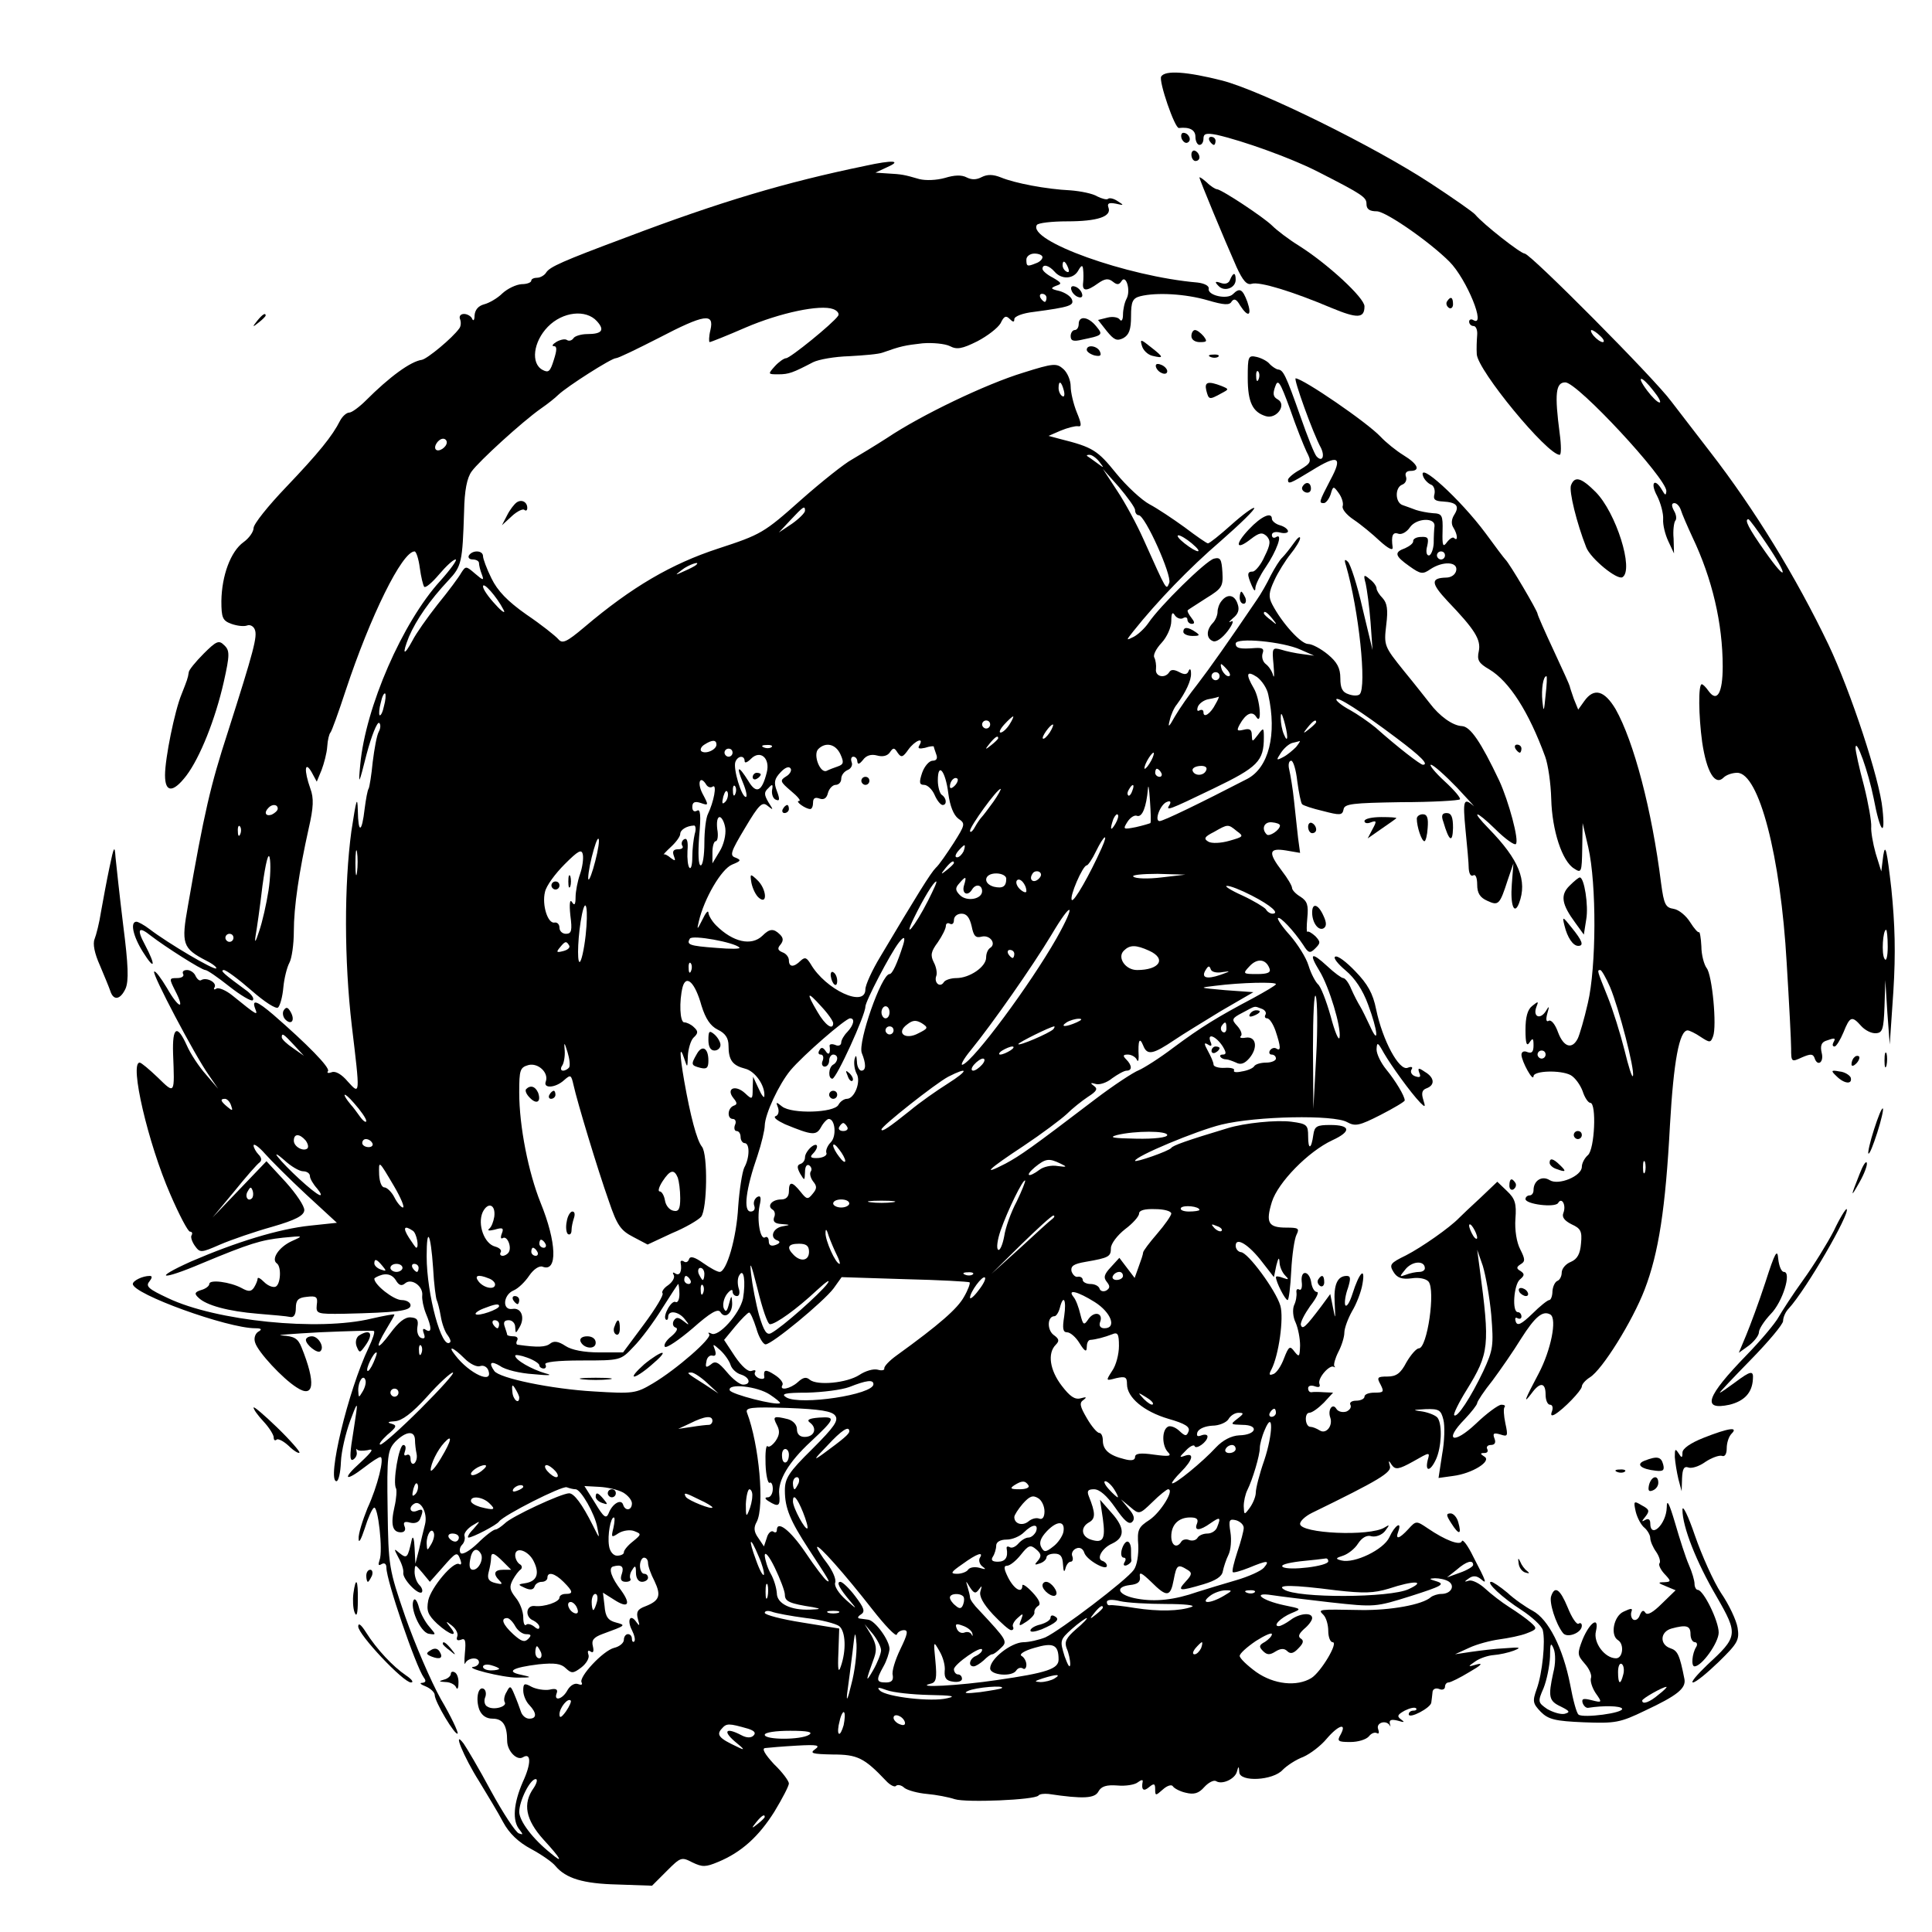 <?xml version="1.0" standalone="no"?>
<!DOCTYPE svg PUBLIC "-//W3C//DTD SVG 20010904//EN"
 "http://www.w3.org/TR/2001/REC-SVG-20010904/DTD/svg10.dtd">
<svg version="1.0" xmlns="http://www.w3.org/2000/svg"
 width="480pt" height="480pt" viewBox="0 0 480 480"
 preserveAspectRatio="xMidYMid meet">
<g transform="translate(0,480) scale(0.1,-0.1)"
fill="#000000" stroke="none">
<path d="M2885 4610 c-7 -11 34 -130 44 -128 27 3 41 -5 41 -22 0 -11 5 -20
10 -20 6 0 10 7 10 16 0 12 7 14 33 9 66 -15 182 -57 246 -89 118 -60 126 -66
126 -83 0 -13 8 -18 26 -18 23 -1 130 -75 180 -125 43 -43 93 -166 59 -145 -5
3 -10 1 -10 -4 0 -6 5 -11 11 -11 6 0 10 -10 9 -22 -1 -13 -2 -34 -1 -48 2
-40 175 -250 206 -250 4 0 4 24 0 53 -13 99 -10 127 14 127 30 0 251 -238 251
-270 -1 -12 -3 -11 -11 3 -18 31 -30 18 -12 -15 9 -18 16 -44 15 -58 -1 -14 5
-38 13 -55 l14 -30 -1 37 c-2 20 1 40 4 44 4 4 3 15 -3 25 -7 13 -6 19 1 19 6
0 13 -8 16 -17 3 -10 16 -40 29 -68 49 -103 75 -214 75 -321 0 -66 -14 -90
-35 -61 -7 10 -14 17 -17 17 -9 0 -8 -78 1 -144 11 -74 32 -109 53 -88 7 7 22
12 34 12 54 0 108 -207 123 -473 6 -98 11 -193 11 -212 0 -34 1 -34 27 -22 21
9 27 9 31 -1 7 -23 24 -12 18 12 -4 17 -1 26 10 30 22 8 26 8 19 -4 -3 -6 -2
-10 3 -10 4 0 14 16 22 35 16 40 21 42 44 16 10 -11 26 -19 37 -18 16 1 19 10
21 67 l2 65 5 -80 6 -80 9 132 c6 96 4 166 -5 255 -11 96 -15 114 -20 83 l-5
-40 -14 45 c-7 25 -12 55 -11 66 1 12 -7 58 -18 102 -12 44 -21 86 -21 94 1
27 32 -60 45 -125 16 -85 30 -101 22 -27 -7 74 -79 292 -134 408 -81 169 -184
337 -294 479 -35 46 -79 102 -97 126 -41 56 -350 367 -364 367 -10 0 -103 73
-123 97 -5 6 -55 41 -110 77 -140 92 -422 231 -519 256 -87 22 -141 26 -151
10z m1091 -645 c9 -8 11 -15 6 -15 -5 0 -15 7 -22 15 -7 8 -9 15 -6 15 4 0 14
-7 22 -15z m132 -136 c13 -16 20 -29 15 -29 -5 0 -19 14 -31 30 -29 39 -14 38
16 -1z m281 -380 c56 -83 52 -99 -4 -19 -41 58 -52 80 -41 80 2 0 23 -28 45
-61z m301 -1001 c0 -26 -4 -38 -8 -30 -8 12 -4 72 4 72 2 0 4 -19 4 -42z"/>
<path d="M2936 4455 c4 -8 10 -12 15 -9 11 6 2 24 -11 24 -5 0 -7 -7 -4 -15z"/>
<path d="M3005 4450 c3 -5 8 -10 11 -10 2 0 4 5 4 10 0 6 -5 10 -11 10 -5 0
-7 -4 -4 -10z"/>
<path d="M2960 4416 c0 -9 5 -16 10 -16 6 0 10 4 10 9 0 6 -4 13 -10 16 -5 3
-10 -1 -10 -9z"/>
<path d="M2150 4388 c-199 -41 -360 -89 -595 -178 -158 -59 -189 -73 -198 -87
-4 -7 -15 -13 -22 -13 -8 0 -15 -3 -15 -7 0 -5 -11 -9 -24 -9 -14 -1 -35 -11
-48 -23 -12 -12 -33 -24 -45 -27 -15 -4 -23 -14 -24 -28 0 -11 -3 -15 -6 -8
-2 6 -12 12 -20 12 -9 0 -13 -6 -10 -13 3 -8 2 -18 -2 -23 -17 -24 -80 -76
-93 -78 -28 -4 -80 -42 -139 -101 -16 -16 -35 -30 -41 -30 -7 0 -17 -9 -23
-20 -19 -38 -53 -80 -134 -165 -45 -47 -81 -92 -81 -102 0 -9 -11 -25 -25 -35
-32 -23 -54 -83 -55 -146 0 -42 3 -49 25 -57 14 -5 31 -7 39 -4 7 3 16 -2 19
-10 7 -17 -2 -51 -67 -255 -43 -132 -59 -201 -99 -431 -17 -95 -14 -106 46
-137 16 -8 27 -17 24 -19 -5 -5 -119 62 -166 98 -13 10 -28 18 -32 18 -16 0
-9 -35 16 -75 30 -48 33 -35 5 18 -21 39 -16 47 15 22 35 -27 126 -85 135 -85
5 0 31 -18 60 -41 28 -22 55 -38 58 -34 4 4 -2 13 -13 22 -60 44 -69 52 -59
53 6 0 37 -23 69 -51 32 -28 61 -47 66 -42 5 5 11 27 13 50 2 22 9 50 15 61 6
11 11 46 11 78 0 61 13 148 37 256 12 52 13 75 4 99 -16 45 -14 70 3 41 l13
-24 12 29 c6 16 13 42 14 58 1 17 5 32 8 35 3 3 20 50 38 105 61 184 140 345
171 345 4 0 10 -18 13 -41 3 -22 8 -43 11 -47 4 -3 20 11 37 31 17 20 35 37
41 37 5 0 -12 -24 -38 -53 -94 -103 -186 -314 -199 -457 -5 -53 -4 -52 16 27
12 45 26 80 31 77 4 -3 4 -13 -1 -22 -5 -9 -11 -43 -15 -75 -3 -32 -8 -62 -10
-66 -3 -4 -7 -27 -10 -50 -7 -61 -16 -63 -17 -5 -1 39 -4 28 -16 -51 -18 -133
-18 -320 1 -483 21 -175 21 -173 -10 -139 -15 18 -31 27 -40 23 -8 -3 -13 -2
-9 3 5 9 -52 67 -136 140 -41 35 -54 39 -45 15 7 -18 6 -18 -57 33 -16 13 -34
20 -39 17 -6 -4 -8 -2 -5 3 7 12 -20 26 -33 18 -4 -3 -10 2 -14 10 -3 8 -13
15 -21 15 -9 0 -13 -4 -10 -10 3 -5 -3 -10 -15 -10 -20 0 -20 -1 -5 -31 26
-50 9 -45 -20 6 -15 25 -29 44 -32 41 -6 -5 101 -208 135 -256 l24 -35 -30 35
c-17 19 -39 52 -48 73 -24 53 -36 46 -34 -20 4 -103 5 -102 -38 -60 -21 20
-41 37 -45 37 -26 0 21 -201 76 -327 22 -51 44 -93 49 -93 5 0 7 -4 4 -9 -3
-4 1 -16 8 -26 13 -18 15 -18 63 3 28 12 86 32 129 44 59 17 79 28 80 41 1 10
-20 41 -46 70 l-48 52 -67 -70 -67 -70 54 65 c29 36 57 68 63 72 6 5 5 12 -3
20 -6 6 -12 17 -12 22 0 6 13 -3 28 -20 15 -17 61 -63 103 -102 l76 -70 -66
-7 c-78 -8 -185 -41 -296 -89 -98 -44 -75 -48 26 -5 120 50 147 58 202 64 52
5 52 5 21 -9 -32 -15 -51 -45 -36 -55 12 -9 9 -54 -4 -58 -7 -2 -19 3 -28 12
-9 9 -16 13 -16 8 0 -4 -4 -14 -9 -22 -7 -10 -13 -11 -31 -1 -28 15 -80 22
-80 10 0 -5 -9 -12 -20 -15 -16 -5 -18 -9 -7 -19 19 -19 74 -34 148 -40 36 -3
72 -6 80 -8 9 -2 14 6 14 22 0 20 6 26 27 28 24 3 28 0 25 -20 -2 -22 0 -23
68 -22 131 3 165 7 165 21 0 7 -10 13 -22 13 -20 0 -68 38 -68 53 0 2 9 7 20
10 14 3 25 -1 33 -13 8 -14 15 -16 24 -8 16 13 45 -8 42 -31 -1 -9 3 -29 9
-44 15 -36 15 -50 0 -41 -7 5 -9 2 -5 -9 4 -11 2 -14 -7 -11 -7 3 -11 15 -9
27 3 17 0 23 -17 24 -14 1 -30 -12 -50 -39 -34 -46 -40 -40 -10 10 11 18 20
34 20 36 0 2 -26 -3 -57 -10 -131 -32 -387 -6 -506 51 -47 22 -56 29 -46 41 7
9 8 14 1 14 -18 0 -42 -12 -42 -20 0 -25 235 -110 304 -110 16 0 18 -3 7 -9
-7 -5 -11 -16 -7 -27 7 -23 68 -89 103 -111 44 -29 48 11 12 100 -9 22 -18 27
-48 29 -20 1 23 4 94 8 72 3 132 5 134 3 3 -2 -3 -20 -13 -41 -51 -106 -105
-332 -80 -332 5 0 10 21 11 48 1 26 12 72 23 102 16 43 19 48 15 20 -3 -19 -8
-55 -12 -79 -4 -31 -3 -42 5 -37 6 4 10 12 8 19 -1 7 -1 9 1 6 2 -4 14 -4 26
-2 17 5 13 -2 -18 -31 -46 -41 -38 -49 11 -11 18 14 35 25 39 25 11 0 -7 -73
-32 -127 -12 -30 -23 -64 -22 -76 0 -13 6 -2 15 25 8 26 18 49 23 52 10 7 23
-107 14 -130 -4 -12 -3 -15 5 -10 7 4 12 1 12 -9 0 -32 73 -245 93 -273 6 -8
5 -12 -4 -13 -8 0 -4 -4 9 -9 12 -5 22 -15 22 -21 0 -17 51 -102 57 -96 2 3
-16 42 -42 86 -25 45 -64 136 -88 204 -41 119 -42 125 -44 267 -2 135 0 147
19 168 26 26 48 29 49 5 0 -10 2 -26 4 -35 2 -10 -1 -20 -6 -24 -5 -3 -9 2 -9
11 0 9 -4 13 -10 10 -6 -3 -7 1 -4 9 3 9 2 16 -4 16 -11 0 -27 -94 -18 -108 2
-4 1 -25 -4 -46 -10 -44 -5 -63 16 -63 9 0 13 6 9 15 -4 10 0 13 14 9 12 -3
22 1 25 10 9 22 7 26 -9 19 -16 -6 -21 9 -6 18 16 10 34 -23 27 -51 -4 -16
-11 -44 -15 -63 l-9 -35 -2 40 c-1 22 -4 31 -7 20 -10 -46 -12 -48 -30 -34
-15 13 -15 12 -3 -11 8 -14 13 -30 12 -37 -3 -15 37 -57 46 -49 3 4 0 12 -6
18 -7 7 -12 21 -12 33 1 20 1 19 19 -2 l19 -23 31 35 c35 40 37 41 45 19 3 -8
2 -13 -3 -10 -14 9 -70 -58 -77 -90 -5 -26 -1 -36 22 -58 32 -29 54 -35 33 -9
-13 16 -12 17 4 4 10 -8 16 -20 13 -27 -3 -8 0 -11 9 -8 11 5 13 -2 10 -33 -2
-21 -1 -32 1 -25 7 14 34 16 34 2 0 -5 -6 -10 -12 -11 -29 -2 70 -27 107 -27
37 0 38 1 10 7 -39 8 -22 18 43 26 40 4 56 2 68 -10 14 -13 18 -13 38 2 13 10
21 24 18 32 -3 9 -1 12 5 8 7 -5 9 0 6 13 -4 15 2 22 23 30 60 22 60 22 34 29
-19 5 -26 14 -28 41 l-4 33 27 -17 c35 -23 44 -13 18 23 -24 31 -32 55 -20 59
21 6 28 0 22 -18 -5 -14 -2 -20 10 -20 9 0 14 4 11 8 -2 4 -1 14 5 22 7 12 9
10 9 -7 0 -14 6 -23 15 -23 8 0 15 5 15 10 0 6 -4 10 -10 10 -5 0 -10 9 -10
20 0 11 5 20 10 20 6 0 10 -6 10 -13 0 -8 7 -28 16 -45 17 -36 13 -49 -23 -63
-19 -7 -23 -14 -18 -32 5 -17 4 -18 -4 -7 -15 22 -24 5 -11 -20 6 -12 9 -24 6
-28 -3 -3 -6 0 -6 6 0 7 -4 12 -10 12 -5 0 -10 -6 -10 -14 0 -8 -11 -17 -24
-20 -28 -7 -89 -73 -81 -86 3 -6 -1 -7 -9 -4 -8 3 -19 -3 -26 -15 -12 -23 -35
-29 -27 -8 4 10 -2 13 -18 9 -12 -2 -32 1 -44 7 -18 10 -21 9 -21 -9 0 -12 7
-28 15 -36 19 -20 19 -34 0 -34 -9 0 -18 8 -21 18 -3 9 -10 28 -16 42 -9 22
-11 23 -19 7 -6 -9 -8 -21 -5 -26 7 -11 -28 -21 -43 -11 -7 3 -9 14 -6 22 4 9
2 19 -3 22 -14 8 -21 -25 -11 -52 6 -14 17 -22 33 -22 25 0 36 -16 36 -55 0
-25 24 -50 39 -41 21 13 21 -16 0 -61 -23 -53 -27 -97 -8 -119 9 -12 9 -13 -2
-9 -8 3 -39 50 -69 105 -30 56 -61 108 -68 118 -29 38 0 -33 38 -93 20 -33 48
-79 60 -102 15 -28 38 -50 70 -67 26 -14 53 -33 60 -42 26 -31 69 -44 154 -46
l86 -3 36 36 c35 35 37 36 64 22 25 -12 33 -12 64 1 58 24 101 63 140 125 20
33 36 64 36 70 0 6 -16 28 -37 48 -23 25 -31 39 -22 40 8 1 43 4 78 6 52 3 60
1 46 -9 -14 -10 -7 -12 44 -13 61 0 78 -8 132 -65 10 -11 22 -17 25 -13 4 4
14 2 21 -5 8 -6 33 -13 56 -15 23 -2 54 -8 69 -13 28 -9 199 -2 208 9 3 4 14
5 25 4 87 -13 115 -11 124 6 7 13 20 17 47 15 21 -2 44 2 51 8 8 6 13 7 12 2
-4 -21 2 -26 16 -14 12 10 15 9 15 -5 0 -17 1 -17 19 -1 11 10 22 13 25 8 3
-5 18 -13 32 -16 20 -5 32 -2 46 14 10 11 23 18 29 15 15 -10 47 5 52 23 4 15
5 15 6 -1 1 -25 84 -21 108 6 10 10 32 25 51 32 18 8 44 28 58 45 29 34 51 41
35 11 -10 -17 -7 -19 24 -19 19 0 39 6 46 14 6 8 15 11 20 8 5 -3 6 2 3 10 -6
16 20 24 29 9 2 -5 2 -2 0 5 -2 9 4 11 20 7 16 -5 18 -4 8 3 -11 8 -9 12 9 22
12 6 24 9 28 6 3 -3 0 -6 -6 -6 -7 0 -12 -4 -12 -9 0 -13 55 16 56 29 1 5 2
17 3 25 0 8 7 12 16 9 8 -4 15 -1 15 5 0 6 4 11 9 11 5 0 29 12 52 26 28 16
35 23 19 19 -24 -7 -24 -6 -5 7 11 8 32 15 46 16 14 1 37 6 50 11 20 8 16 9
-21 6 -25 -1 -63 -6 -85 -9 l-40 -6 35 16 c19 9 53 18 75 21 22 3 53 9 68 15
26 10 27 12 10 27 -10 9 -34 26 -53 38 -19 12 -46 33 -60 46 -14 13 -32 22
-40 20 -13 -4 -13 -3 0 6 10 7 19 6 29 -2 16 -14 15 -9 -19 56 -13 27 -26 44
-28 38 -4 -12 -41 2 -85 32 -28 19 -29 19 -48 -2 -23 -25 -33 -27 -25 -6 10
28 -9 15 -22 -14 -14 -31 -87 -66 -119 -58 -16 4 -15 6 4 12 12 4 29 17 37 30
10 15 22 22 34 18 10 -2 25 3 33 13 12 16 12 17 -1 9 -37 -23 -210 -15 -210 9
0 7 13 19 29 27 166 81 200 101 194 117 -4 14 -3 15 5 2 9 -12 17 -11 53 9 42
24 42 24 36 3 -7 -30 7 -28 21 3 13 29 16 84 4 102 -4 6 -21 13 -37 16 -27 4
-27 4 7 6 33 1 38 -2 44 -26 4 -15 3 -54 -3 -86 l-9 -59 36 5 c48 6 97 37 78
48 -11 7 -11 9 0 9 7 0 10 4 7 10 -3 5 1 10 9 10 10 0 13 6 9 16 -5 13 -2 15
15 10 18 -6 19 -4 12 28 -4 19 -5 37 -2 40 3 4 -1 6 -8 6 -7 0 -36 -21 -63
-47 -56 -53 -81 -43 -28 11 17 18 31 36 31 40 0 4 17 30 38 56 20 27 52 73 71
104 35 55 54 71 73 60 17 -11 1 -89 -29 -146 -35 -66 -40 -79 -18 -50 21 29
35 28 35 -3 0 -14 5 -25 11 -25 6 0 8 -7 5 -16 -4 -10 -2 -13 7 -8 22 13 66
59 67 69 0 6 9 16 20 23 31 19 106 140 136 218 35 91 52 202 63 409 9 157 23
235 44 235 4 0 19 -7 32 -16 23 -15 25 -15 31 1 10 25 -2 153 -16 170 -6 8
-13 32 -13 54 -1 21 -4 37 -6 35 -2 -2 -12 9 -22 25 -10 16 -28 31 -41 33 -20
3 -24 11 -31 63 -23 184 -68 353 -113 433 -28 47 -54 54 -78 20 l-15 -21 -11
27 c-5 15 -10 29 -10 31 0 2 -18 42 -40 89 -22 47 -40 88 -40 91 0 7 -70 126
-80 135 -3 3 -25 32 -49 65 -63 85 -171 183 -155 141 3 -8 12 -17 19 -20 7 -2
11 -13 9 -23 -4 -14 1 -18 21 -19 34 -2 42 -11 28 -33 -7 -11 -8 -23 -2 -32
10 -16 12 -35 2 -26 -3 4 -11 -1 -18 -10 -10 -14 -12 -9 -11 27 1 40 -1 44
-24 45 -14 1 -33 5 -42 8 -10 4 -25 9 -33 12 -19 6 -20 44 -1 51 8 3 12 12 9
20 -3 8 1 14 11 14 26 0 19 17 -17 39 -18 11 -44 32 -57 46 -34 36 -192 144
-211 145 -6 0 43 -137 63 -173 10 -21 3 -36 -11 -21 -5 5 -23 50 -40 99 -37
105 -43 116 -56 117 -5 1 -14 7 -20 13 -5 7 -20 15 -32 18 -22 5 -23 2 -23
-52 0 -60 12 -85 45 -95 27 -8 53 29 29 42 -11 6 -12 14 -6 31 7 21 12 13 37
-55 15 -44 34 -91 41 -106 13 -25 12 -28 -16 -45 -17 -9 -30 -21 -30 -25 0
-12 5 -10 59 23 66 41 78 35 46 -24 -28 -54 -29 -57 -16 -57 5 0 13 10 17 22
6 21 7 21 20 3 8 -11 12 -25 10 -32 -3 -7 9 -22 27 -34 18 -12 47 -36 65 -53
21 -19 33 -25 32 -16 -4 29 0 39 14 34 8 -3 21 4 29 16 16 23 63 25 61 3 -1
-7 -2 -26 -2 -43 -1 -16 -7 -30 -12 -30 -6 0 -8 10 -4 24 4 19 2 23 -15 22
-12 0 -21 -5 -20 -11 0 -5 -9 -12 -20 -17 -28 -10 -26 -19 11 -45 28 -20 33
-20 52 -7 30 20 68 19 64 -3 -2 -11 -13 -18 -25 -18 -39 -1 -38 -14 3 -58 68
-71 84 -96 78 -125 -5 -22 0 -30 26 -45 50 -30 98 -105 139 -217 7 -19 14 -66
15 -105 2 -78 27 -155 57 -173 18 -12 19 -9 20 50 l1 63 14 -60 c21 -92 20
-298 -1 -387 -9 -40 -21 -80 -25 -88 -14 -28 -35 -22 -49 15 -7 20 -17 32 -23
29 -6 -4 -8 2 -4 17 6 21 5 21 -4 6 -14 -21 -32 -13 -23 11 6 15 5 15 -10 3
-12 -9 -17 -28 -17 -60 0 -33 3 -42 10 -31 8 12 10 11 10 -7 0 -16 -4 -21 -15
-17 -9 4 -15 1 -15 -7 1 -17 29 -68 30 -53 0 14 67 16 92 3 11 -6 24 -24 30
-40 5 -16 14 -29 19 -29 16 0 11 -116 -6 -130 -8 -7 -15 -20 -15 -29 0 -23
-58 -47 -80 -33 -19 12 -40 -1 -40 -25 0 -7 -4 -13 -10 -13 -5 0 -10 -4 -10
-9 0 -13 73 -22 81 -10 9 16 21 -5 13 -25 -4 -10 3 -19 21 -28 22 -10 26 -17
23 -47 -2 -26 -9 -39 -25 -46 -13 -5 -23 -17 -23 -27 0 -9 -5 -18 -10 -20 -6
-2 -12 -13 -13 -26 0 -12 -4 -22 -8 -22 -4 0 -23 -15 -42 -34 -27 -26 -37 -31
-41 -20 -3 9 -1 12 4 9 6 -3 10 -1 10 4 0 6 -4 11 -9 11 -15 0 -10 68 5 81 12
10 12 14 2 21 -11 6 -11 10 0 17 12 7 11 13 -1 37 -9 17 -14 48 -12 76 3 38
-1 50 -21 69 l-24 23 -42 -40 c-23 -21 -47 -44 -53 -50 -23 -24 -93 -73 -132
-93 -39 -19 -42 -23 -31 -41 9 -15 21 -19 45 -16 18 3 36 -1 42 -8 18 -21 -3
-166 -24 -166 -6 0 -20 -16 -31 -35 -14 -27 -25 -35 -47 -35 -25 0 -27 -2 -17
-20 9 -18 8 -20 -15 -20 -14 0 -25 -4 -25 -10 0 -5 -9 -10 -21 -10 -11 0 -17
-5 -14 -10 3 -6 -1 -13 -10 -17 -10 -3 -21 0 -25 7 -9 15 -22 -2 -15 -22 7
-20 -10 -42 -26 -32 -8 5 -18 9 -23 9 -14 0 -16 35 -3 35 7 0 23 12 36 25 l23
25 -23 1 c-13 1 -27 1 -31 0 -5 0 -8 4 -8 10 0 6 7 8 16 5 11 -4 15 -2 12 6
-5 14 26 49 36 42 3 -2 4 -1 1 2 -2 4 2 19 10 35 8 15 15 37 15 48 0 11 9 35
19 53 11 18 23 49 26 68 8 45 -8 29 -25 -25 -7 -22 -15 -34 -18 -27 -2 7 1 26
7 42 7 23 7 30 -3 30 -23 0 -33 -21 -30 -68 2 -40 2 -42 -4 -12 l-7 35 -22
-30 c-40 -53 -47 -59 -51 -47 -2 6 9 27 23 47 15 19 23 35 17 35 -6 0 -12 10
-14 22 -4 31 -27 35 -24 4 2 -14 -1 -23 -6 -20 -5 3 -8 0 -7 -7 1 -8 -1 -22
-6 -32 -4 -10 -3 -29 4 -43 6 -14 11 -39 11 -57 -1 -28 -2 -30 -14 -15 -11 15
-14 14 -26 -17 -7 -19 -19 -37 -27 -39 -10 -4 -11 -1 -4 12 18 35 31 127 22
158 -11 38 -81 133 -98 133 -7 1 -13 8 -13 16 0 23 33 3 67 -42 l28 -36 6 29
c5 19 7 22 8 8 0 -11 7 -26 14 -33 10 -10 9 -11 -5 -6 -10 4 -18 5 -18 2 0
-12 23 -57 29 -57 3 0 7 32 9 72 2 40 8 80 13 90 8 16 5 18 -25 18 -45 0 -52
12 -36 64 15 48 90 125 150 153 48 22 46 38 -5 38 -33 0 -39 -3 -42 -24 -5
-37 -13 -39 -13 -4 0 28 -3 31 -41 36 -37 5 -117 -3 -159 -16 -103 -31 -136
-43 -140 -49 -6 -8 -90 -37 -90 -32 0 11 153 75 215 90 86 21 279 25 312 6 20
-11 30 -9 83 18 33 17 60 33 60 36 0 11 -23 49 -46 77 -13 16 -24 38 -24 50 1
19 3 18 18 -9 18 -31 66 -98 91 -124 12 -12 13 -11 7 8 -5 16 -3 24 8 28 22 8
20 27 -4 41 -16 11 -18 10 -14 -2 5 -11 2 -13 -10 -9 -9 3 -13 11 -9 17 4 6 0
8 -10 4 -21 -8 -62 68 -78 145 -8 40 -21 63 -52 95 -22 23 -44 40 -50 36 -5
-3 7 -18 26 -34 23 -19 43 -49 56 -85 24 -64 28 -105 5 -54 -9 19 -20 42 -25
50 -5 8 -15 27 -22 43 -6 15 -15 27 -20 27 -4 0 -22 13 -40 30 -39 36 -46 32
-19 -12 24 -39 55 -141 50 -166 -2 -9 -12 15 -22 53 -11 39 -25 75 -32 80 -6
6 -17 26 -23 46 -6 20 -27 53 -46 75 -19 21 -32 40 -30 43 5 5 39 -31 63 -67
13 -21 17 -21 30 -8 13 13 13 16 0 30 -9 8 -17 13 -20 11 -2 -2 -2 14 0 35 3
31 0 41 -17 52 -12 7 -21 17 -21 22 0 5 -11 24 -25 42 -35 46 -33 58 10 51
l35 -6 -5 37 c-2 20 -7 62 -10 92 -3 30 -9 65 -12 78 -3 12 -1 22 5 22 5 0 12
-23 15 -51 4 -29 9 -54 12 -57 2 -3 26 -11 52 -17 42 -11 48 -11 51 4 2 14 22
16 143 18 77 0 143 4 146 7 3 3 -14 23 -38 45 -24 22 -39 41 -34 41 6 0 35
-26 65 -57 30 -32 48 -52 41 -45 -25 21 -27 14 -20 -60 4 -40 8 -83 8 -96 1
-13 5 -20 11 -17 6 4 10 -6 10 -23 0 -21 7 -32 25 -40 28 -13 31 -10 51 52
l14 41 -4 -52 c-4 -52 6 -78 18 -47 21 56 0 108 -75 185 -47 48 -33 47 16 -1
24 -24 48 -41 51 -37 9 8 -18 107 -41 157 -46 97 -72 135 -93 136 -23 1 -56
25 -80 57 -8 10 -36 46 -64 80 -49 61 -50 63 -44 114 5 39 2 55 -9 67 -8 8
-15 19 -15 24 0 5 -7 16 -17 23 -15 13 -16 11 -10 -11 3 -14 9 -56 12 -95 l5
-70 -25 104 c-13 58 -30 109 -36 115 -8 8 -10 6 -5 -9 32 -110 52 -302 34
-320 -4 -4 -16 -4 -27 0 -16 5 -21 15 -21 40 0 25 -8 40 -31 59 -17 14 -39 26
-49 26 -18 0 -65 52 -89 98 -10 19 -9 30 5 60 9 20 28 50 40 65 13 16 24 34
24 40 0 6 -7 0 -16 -13 -10 -14 -22 -29 -28 -35 -6 -5 -19 -26 -29 -45 -9 -19
-25 -47 -35 -61 -69 -102 -117 -170 -147 -209 -20 -25 -45 -61 -56 -80 -15
-27 -18 -29 -13 -10 3 14 11 32 18 40 22 30 36 60 35 77 0 11 -3 13 -6 6 -3
-9 -10 -10 -23 -3 -13 7 -21 7 -25 0 -11 -17 -36 -11 -33 8 1 9 -1 22 -4 28
-4 6 4 22 18 37 13 14 24 38 24 54 0 20 3 24 9 14 5 -7 14 -10 20 -7 6 4 11 2
11 -3 0 -6 5 -11 11 -11 8 0 7 5 -1 15 -7 9 -11 17 -9 19 2 2 23 15 46 30 39
24 42 29 40 64 -2 33 -5 38 -21 34 -20 -5 -135 -118 -163 -160 -9 -13 -25 -28
-36 -34 -20 -10 -20 -10 -1 14 59 74 139 157 217 224 48 42 86 79 83 82 -3 2
-28 -16 -57 -42 -28 -25 -54 -46 -58 -46 -3 0 -29 18 -58 40 -29 21 -68 47
-87 57 -19 10 -57 45 -83 77 -46 57 -58 65 -138 85 l-30 8 30 13 c17 7 36 12
43 11 10 -2 9 6 -3 35 -8 20 -15 49 -15 64 0 15 -8 34 -18 43 -17 15 -24 15
-100 -9 -92 -28 -253 -105 -338 -162 -31 -20 -71 -44 -88 -54 -17 -9 -74 -54
-126 -100 -92 -82 -99 -86 -206 -121 -116 -38 -214 -95 -332 -195 -45 -38 -55
-42 -65 -30 -7 8 -42 36 -79 61 -47 33 -72 59 -87 90 -12 24 -21 49 -21 55 0
15 -26 16 -35 2 -3 -5 1 -10 9 -10 9 0 16 -4 16 -9 0 -5 3 -18 7 -28 6 -16 4
-16 -17 2 -22 19 -23 19 -34 2 -6 -11 -32 -46 -59 -79 -26 -33 -54 -73 -62
-89 -22 -41 -27 -36 -9 9 18 42 52 91 98 140 33 35 35 45 39 172 1 51 7 83 19
99 18 25 125 123 172 156 16 11 35 26 43 34 22 21 132 91 143 91 6 0 53 23
106 50 115 60 139 63 129 20 -4 -16 -4 -30 -2 -30 3 0 43 16 89 36 86 37 186
58 218 46 11 -4 16 -12 12 -17 -13 -19 -119 -105 -129 -105 -5 0 -18 -9 -28
-20 -18 -20 -17 -20 9 -20 26 0 36 4 86 30 14 7 54 14 90 15 36 2 73 5 83 9
45 16 55 18 99 23 25 2 56 -1 68 -7 17 -9 30 -7 68 12 25 13 51 33 58 45 8 17
13 20 22 11 9 -9 12 -9 12 -1 0 7 21 15 48 18 90 12 101 16 95 31 -3 8 -17 17
-31 21 -22 5 -23 7 -8 13 15 5 14 7 -8 20 -14 7 -26 17 -26 22 0 13 16 9 30
-7 17 -20 47 -19 59 3 8 14 11 14 12 2 1 -8 1 -23 0 -32 -3 -22 8 -23 37 -2
17 12 26 13 37 4 10 -8 15 -8 21 1 11 19 24 -22 13 -43 -5 -9 -9 -27 -9 -40 0
-13 -4 -18 -8 -12 -4 6 -18 8 -30 5 l-24 -6 22 -28 c18 -22 25 -25 41 -17 14
8 19 21 19 54 0 37 4 45 23 50 40 10 112 6 167 -10 41 -12 55 -13 60 -3 6 8
12 6 21 -10 20 -31 30 -26 18 9 -12 32 -19 36 -36 19 -14 -14 -64 -3 -60 14 1
7 -11 13 -28 15 -175 15 -423 104 -399 143 3 5 37 9 75 9 76 0 111 12 103 34
-4 11 1 13 18 10 21 -5 21 -4 5 6 -10 7 -21 9 -24 6 -3 -3 -15 0 -27 6 -11 7
-41 13 -66 15 -62 3 -139 18 -173 32 -20 8 -34 8 -48 1 -13 -7 -25 -7 -37 -1
-13 7 -31 6 -54 -1 -21 -6 -48 -7 -64 -3 -38 11 -43 12 -79 14 l-30 2 30 14
c36 16 14 18 -55 3z m440 -227 c0 -5 -7 -12 -16 -15 -22 -9 -24 -8 -24 9 0 8
9 15 20 15 11 0 20 -4 20 -9z m64 -27 c3 -8 2 -12 -4 -9 -6 3 -10 10 -10 16 0
14 7 11 14 -7z m-54 -74 c0 -5 -2 -10 -4 -10 -3 0 -8 5 -11 10 -3 6 -1 10 4
10 6 0 11 -4 11 -10z m-1117 -58 c20 -22 13 -32 -24 -32 -15 0 -31 -5 -34 -10
-4 -6 -11 -8 -16 -5 -5 4 -17 1 -26 -4 -10 -6 -13 -11 -7 -11 8 0 8 -9 0 -34
-9 -29 -13 -33 -28 -25 -30 16 -23 70 13 107 37 38 95 44 122 14z m1644 -144
c-3 -8 -6 -5 -6 6 -1 11 2 17 5 13 3 -3 4 -12 1 -19z m-484 -28 c3 -11 1 -18
-4 -14 -5 3 -9 12 -9 20 0 20 7 17 13 -6z m-1533 -129 c0 -12 -20 -25 -27 -18
-7 7 6 27 18 27 5 0 9 -4 9 -9z m1621 -48 c13 -17 13 -17 -6 -3 -11 8 -22 16
-24 17 -2 2 0 3 6 3 6 0 17 -8 24 -17z m89 -120 c0 -7 4 -13 9 -13 16 0 83
-150 76 -168 -8 -19 -5 -23 -64 108 -16 36 -45 90 -65 120 l-36 55 40 -45 c21
-25 40 -51 40 -57z m-820 -2 c0 -5 -15 -20 -32 -32 l-33 -22 29 31 c32 34 36
37 36 23z m961 -81 c31 -26 15 -26 -18 0 -14 11 -21 20 -15 20 5 0 20 -9 33
-20z m629 -30 c0 -5 -4 -10 -10 -10 -5 0 -10 5 -10 10 0 6 5 10 10 10 6 0 10
-4 10 -10z m-1861 -24 c-2 -2 -15 -9 -29 -15 -24 -11 -24 -11 -6 3 16 13 49
24 35 12z m-478 -111 c6 -11 -4 -5 -20 13 -17 18 -31 38 -31 45 0 13 34 -25
51 -58z m1910 -22 c13 -16 12 -17 -3 -4 -10 7 -18 15 -18 17 0 8 8 3 21 -13z
m70 -77 l34 -15 -30 4 c-16 2 -40 7 -52 11 -22 6 -23 4 -19 -37 2 -24 2 -36
-1 -27 -2 9 -10 22 -18 28 -8 6 -11 18 -8 27 4 11 0 14 -18 13 -38 -3 -49 -1
-49 11 0 16 117 5 161 -15z m-181 -51 c7 -9 8 -15 2 -15 -5 0 -12 7 -16 15 -3
8 -4 15 -2 15 2 0 9 -7 16 -15z m-20 -15 c0 -5 -4 -10 -10 -10 -5 0 -10 5 -10
10 0 6 5 10 10 10 6 0 10 -4 10 -10z m121 -46 c22 -99 1 -181 -52 -209 -118
-61 -209 -105 -218 -105 -14 0 2 43 19 48 7 3 10 0 6 -7 -11 -17 -5 -15 109
40 110 53 125 68 125 127 0 25 -1 25 -15 6 -14 -18 -14 -18 -15 0 0 13 -5 17
-20 13 -17 -4 -18 -2 -10 13 15 27 31 35 41 19 15 -24 10 44 -6 71 -21 36 -18
45 8 28 12 -9 25 -28 28 -44z m689 -1 c-4 -42 -5 -44 -8 -15 -3 30 2 62 10 62
2 0 1 -21 -2 -47z m-2886 -27 c-3 -15 -8 -25 -11 -23 -2 3 -1 17 3 31 3 15 8
25 11 23 2 -3 1 -17 -3 -31z m2066 5 c-12 -24 -30 -36 -30 -21 0 6 -4 8 -10 5
-5 -3 -7 0 -4 9 3 8 15 17 27 19 12 2 23 5 25 6 1 0 -2 -8 -8 -18z m450 -85
c60 -45 81 -66 65 -66 -6 0 -62 43 -117 92 -17 14 -46 34 -64 44 -19 10 -34
22 -34 26 0 10 61 -29 150 -96z m-272 4 c0 -9 -3 -7 -8 5 -5 11 -8 29 -8 40 0
16 2 15 8 -5 4 -14 8 -32 8 -40z m-690 30 c-7 -11 -17 -20 -22 -20 -5 0 -1 9
9 20 10 11 20 20 22 20 2 0 -2 -9 -9 -20z m-48 0 c0 -5 -4 -10 -10 -10 -5 0
-10 5 -10 10 0 6 5 10 10 10 6 0 10 -4 10 -10z m810 6 c0 -2 -8 -10 -17 -17
-16 -13 -17 -12 -4 4 13 16 21 21 21 13z m-662 -26 c-7 -10 -14 -17 -17 -15
-4 4 18 35 25 35 2 0 -1 -9 -8 -20z m-128 -14 c0 -2 -8 -10 -17 -17 -16 -13
-17 -12 -4 4 13 16 21 21 21 13z m-700 -16 c0 -13 -28 -25 -38 -16 -3 4 0 11
8 16 20 13 30 12 30 0z m504 -2 c-5 -8 0 -9 14 -6 12 4 22 5 22 3 0 -2 3 -10
6 -19 4 -10 1 -16 -9 -16 -8 0 -20 -13 -26 -30 -8 -24 -7 -30 5 -30 8 0 20
-11 26 -25 6 -14 15 -25 20 -25 11 0 10 17 -2 25 -5 3 -10 20 -10 36 0 47 19
24 26 -32 4 -31 13 -54 25 -63 18 -12 17 -15 -12 -61 -17 -26 -36 -54 -44 -61
-13 -13 -47 -68 -138 -221 -20 -33 -37 -70 -37 -81 0 -47 -99 -1 -136 63 -10
16 -14 18 -25 8 -17 -17 -29 -16 -29 1 0 8 -7 17 -16 20 -12 5 -13 10 -5 19 8
10 7 17 -1 25 -16 16 -26 15 -44 -3 -27 -26 -73 -16 -115 26 -10 10 -19 25
-19 32 -1 6 -7 -1 -15 -18 -13 -26 -14 -26 -9 -5 13 57 56 131 83 142 22 9 23
11 9 17 -16 5 -13 14 23 74 35 59 43 66 56 55 15 -12 15 -11 2 9 -11 19 -11
25 0 35 10 11 12 10 9 -6 -1 -10 3 -21 10 -23 9 -4 10 1 2 22 -8 21 -6 30 9
46 11 12 21 16 25 10 4 -5 -2 -15 -11 -20 -16 -10 -15 -13 12 -36 17 -14 26
-25 20 -25 -11 0 16 -20 28 -20 4 0 7 7 7 16 0 11 5 14 16 10 11 -4 18 1 21
14 3 11 12 20 19 20 8 0 14 7 14 15 0 9 7 18 16 22 8 3 13 12 10 19 -3 8 -1
14 4 14 6 0 10 -6 10 -12 1 -8 5 -7 14 4 8 11 20 15 35 11 14 -4 26 -1 32 8 8
12 11 12 19 -1 9 -13 13 -12 27 8 16 22 40 32 27 10z m936 -4 c-8 -8 -22 -20
-32 -25 -17 -9 -18 -8 -6 10 7 11 19 22 28 25 8 2 17 4 19 5 2 0 -2 -6 -9 -15z
m-1303 0 c-3 -3 -12 -4 -19 -1 -8 3 -5 6 6 6 11 1 17 -2 13 -5z m171 -18 c9
-20 8 -25 -6 -30 -9 -3 -22 -8 -28 -11 -16 -8 -35 40 -21 54 18 18 43 13 55
-13z m-268 4 c0 -5 -4 -10 -10 -10 -5 0 -10 5 -10 10 0 6 5 10 10 10 6 0 10
-4 10 -10z m85 -49 c-12 -48 -26 -55 -46 -21 -25 40 -31 38 -13 -5 8 -19 11
-35 7 -35 -11 0 -32 71 -26 87 6 16 23 17 23 2 0 -6 7 -3 16 6 23 23 48 1 39
-34z m955 29 c-6 -11 -13 -20 -16 -20 -2 0 0 9 6 20 6 11 13 20 16 20 2 0 0
-9 -6 -20z m137 -23 c-5 -15 -29 -16 -34 -2 -2 6 6 11 18 12 12 1 19 -3 16
-10z m-112 -7 c3 -5 1 -10 -4 -10 -6 0 -11 5 -11 10 0 6 2 10 4 10 3 0 8 -4
11 -10z m-513 -32 c-7 -7 -12 -8 -12 -2 0 14 12 26 19 19 2 -3 -1 -11 -7 -17z
m-617 2 c4 -6 11 -8 16 -4 11 6 2 -39 -12 -68 -5 -9 -9 -42 -9 -72 0 -31 -4
-56 -9 -56 -6 0 -7 29 -4 72 5 53 3 69 -5 64 -7 -4 -12 -1 -12 9 0 12 6 15 21
10 20 -7 20 -6 4 24 -14 28 -5 46 10 21z m1103 -95 c-2 -1 -18 -6 -36 -10 -31
-6 -33 -6 -21 13 7 11 18 18 24 15 13 -4 23 22 27 67 1 14 3 1 5 -29 2 -29 3
-54 1 -56z m-1031 73 c-3 -8 -6 -5 -6 6 -1 11 2 17 5 13 3 -3 4 -12 1 -19z
m986 7 c-3 -9 -8 -14 -10 -11 -3 3 -2 9 2 15 9 16 15 13 8 -4z m-1011 -27 c-8
-8 -9 -4 -5 13 4 13 8 18 11 10 2 -7 -1 -18 -6 -23z m666 0 c-13 -18 -26 -35
-29 -38 -3 -3 -11 -14 -17 -25 -6 -11 -12 -15 -12 -9 0 11 67 104 76 104 2 0
-6 -15 -18 -32z m-1778 -17 c0 -5 -7 -11 -15 -15 -15 -5 -20 5 -8 17 9 10 23
9 23 -2z m2081 -38 c-12 -20 -14 -14 -5 12 4 9 9 14 11 11 3 -2 0 -13 -6 -23z
m-969 -11 c2 -16 -4 -41 -14 -57 l-18 -30 0 28 c0 15 4 27 8 27 5 0 7 14 4 30
-2 17 0 30 6 30 5 0 12 -13 14 -28z m1378 7 c0 -11 -27 -29 -33 -22 -14 14 -6
32 13 30 11 -1 20 -4 20 -8z m-2583 -21 c-3 -8 -6 -5 -6 6 -1 11 2 17 5 13 3
-3 4 -12 1 -19z m1129 0 c-3 -13 -6 -38 -6 -57 0 -19 -3 -31 -7 -27 -4 4 -6
23 -5 42 2 23 -1 33 -8 29 -6 -3 -8 -11 -5 -16 4 -5 -1 -9 -10 -9 -12 0 -15
-5 -11 -16 5 -13 4 -14 -7 -6 -8 7 -16 11 -18 9 -2 -1 6 8 18 19 13 12 23 26
23 32 0 10 15 20 34 21 4 1 6 -9 2 -21z m1347 7 c18 -13 16 -14 -19 -24 -21
-6 -44 -7 -52 -2 -12 7 -10 12 14 24 35 20 35 20 57 2z m-1594 -74 c-7 -28
-15 -49 -17 -46 -2 2 1 27 8 55 7 28 14 49 17 46 3 -3 -1 -28 -8 -55z m1258
32 c-30 -67 -69 -135 -74 -129 -7 7 27 86 37 86 3 0 14 16 23 35 20 41 32 48
14 8z m-1850 -60 c-2 -16 -4 -5 -4 22 0 28 2 40 4 28 2 -13 2 -35 0 -50z
m1507 52 c-4 -8 -11 -15 -16 -15 -6 0 -5 6 2 15 7 8 14 15 16 15 2 0 1 -7 -2
-15z m-1727 -98 c-5 -32 -15 -77 -23 -100 -9 -28 -12 -32 -9 -12 3 17 11 72
17 124 8 58 15 85 18 70 3 -13 2 -50 -3 -82z m774 41 c-6 -17 -11 -43 -11 -57
0 -19 -3 -22 -9 -12 -5 8 -7 -4 -4 -33 5 -38 3 -46 -11 -46 -9 0 -16 7 -16 15
0 8 -5 14 -12 13 -17 -4 -32 44 -24 76 3 15 25 45 49 69 34 34 42 38 45 24 2
-10 -1 -32 -7 -49z m929 28 c0 -2 -8 -10 -17 -17 -16 -13 -17 -12 -4 4 13 16
21 21 21 13z m211 -39 c-13 -13 -26 -3 -16 12 3 6 11 8 17 5 6 -4 6 -10 -1
-17z m-81 0 c0 -20 -9 -25 -31 -20 -28 8 -24 33 6 33 14 0 25 -6 25 -13z m385
3 c-33 -4 -64 -3 -69 2 -6 4 21 7 60 7 l69 -2 -60 -7z m-490 -20 c-6 -20 9
-28 20 -10 9 15 25 12 25 -4 0 -20 -38 -27 -55 -10 -12 12 -12 18 -2 29 17 20
19 18 12 -5z m155 -14 c0 -5 -7 -3 -15 4 -8 7 -12 17 -9 22 7 10 24 -9 24 -26z
m-244 -23 c-33 -65 -64 -102 -35 -43 24 49 49 90 55 90 3 0 -7 -21 -20 -47z
m804 12 c47 -24 71 -45 51 -45 -5 0 -13 5 -16 11 -4 5 -30 21 -58 34 -29 13
-46 24 -39 24 7 1 35 -10 62 -24z m-1655 -99 c-4 -36 -11 -66 -15 -66 -7 0 -4
71 6 119 10 47 16 11 9 -53z m1170 -7 c-66 -116 -205 -303 -233 -314 -7 -3 1
13 20 36 53 65 153 208 200 286 52 88 63 81 13 -8z m-211 30 c5 -25 10 -30 25
-26 21 5 37 -18 21 -28 -6 -4 -10 -14 -10 -24 0 -23 -41 -51 -74 -51 -14 0
-28 -5 -31 -10 -9 -15 -25 -2 -19 15 3 7 0 23 -6 34 -9 18 -7 27 10 50 11 16
20 34 20 41 0 6 5 8 10 5 6 -3 10 1 10 9 0 9 8 16 19 16 13 0 20 -10 25 -31z
m-1834 -29 c0 -5 -4 -10 -10 -10 -5 0 -10 5 -10 10 0 6 5 10 10 10 6 0 10 -4
10 -10z m1257 -24 c4 -4 -22 -4 -57 -1 -68 5 -75 8 -66 23 6 10 110 -9 123
-22z m407 7 c-15 -47 -27 -73 -34 -73 -20 0 -79 -169 -69 -196 11 -27 11 -44
-1 -44 -5 0 -11 10 -11 23 -1 16 -3 17 -6 5 -2 -10 0 -25 5 -35 12 -20 -5 -63
-24 -63 -7 0 -17 -7 -21 -15 -11 -20 -116 -23 -140 -4 -15 12 -16 12 -10 -3 3
-9 1 -19 -6 -21 -7 -3 4 -11 23 -20 68 -28 78 -29 90 -7 6 11 15 20 19 20 16
0 20 -43 5 -58 -8 -8 -13 -20 -11 -26 3 -6 -7 -12 -20 -13 -18 -1 -22 2 -14
10 17 17 13 31 -4 17 -8 -7 -15 -18 -15 -25 0 -8 -5 -15 -12 -17 -8 -3 -8 -9
0 -24 11 -18 11 -18 12 4 0 13 4 20 10 17 6 -4 8 -11 4 -16 -3 -5 0 -16 6 -24
10 -12 10 -18 -1 -31 -12 -15 -15 -14 -30 5 -21 26 -29 27 -29 1 0 -13 -7 -20
-19 -20 -23 0 -36 -16 -22 -25 6 -3 8 -12 4 -20 -3 -10 2 -15 18 -16 24 -2 24
-2 2 -6 -24 -5 -31 -29 -11 -35 7 -3 6 -7 -5 -11 -11 -4 -17 -1 -17 9 0 8 -4
13 -9 10 -12 -8 -21 42 -14 78 5 21 3 27 -6 22 -7 -5 -10 -14 -7 -22 3 -8 -1
-14 -9 -14 -19 0 -12 56 17 139 10 30 18 64 18 75 1 29 35 102 64 137 31 37
137 129 148 129 13 0 9 -17 -7 -34 -8 -8 -15 -20 -15 -26 0 -7 -7 -10 -15 -6
-8 3 -14 2 -14 -2 3 -19 -2 -26 -10 -13 -6 9 -11 10 -15 2 -4 -6 -3 -11 3 -11
6 0 8 -7 5 -15 -4 -8 -1 -15 5 -15 6 0 11 7 11 15 0 8 5 15 10 15 6 0 10 -4
10 -9 0 -6 -4 -13 -10 -16 -12 -7 -13 -35 -2 -35 10 0 82 158 82 179 0 13 62
132 83 159 13 17 17 15 11 -5z m-830 -2 c3 -5 -3 -11 -15 -14 -16 -4 -18 -3
-8 9 13 16 16 17 23 5z m1441 -13 c44 -20 26 -48 -30 -48 -29 0 -50 31 -33 48
15 15 30 15 63 0z m-335 -8 c0 -5 -2 -10 -4 -10 -3 0 -8 5 -11 10 -3 6 -1 10
4 10 6 0 11 -4 11 -10z m634 -36 c4 -10 -4 -14 -31 -14 -35 0 -36 1 -19 19 19
21 41 19 50 -5z m-1437 -6 c-3 -8 -6 -5 -6 6 -1 11 2 17 5 13 3 -3 4 -12 1
-19z m1321 -3 c21 3 19 2 -6 -7 -35 -12 -49 -7 -36 13 6 10 9 10 12 1 2 -7 15
-10 30 -7z m962 -37 c22 -52 62 -206 57 -221 -2 -6 -11 23 -21 64 -10 40 -29
101 -42 133 -26 65 -27 66 -18 66 3 0 14 -19 24 -42z m-2257 -47 c10 -32 22
-50 40 -59 19 -9 27 -21 27 -40 0 -36 10 -49 41 -57 25 -6 50 -42 48 -68 0 -7
-7 2 -14 18 l-14 30 -1 -29 c0 -28 -1 -29 -19 -12 -24 22 -48 12 -29 -12 10
-12 10 -16 1 -19 -16 -6 -17 -33 -2 -33 6 0 9 -7 5 -15 -3 -8 -1 -15 4 -15 6
0 10 -7 10 -15 0 -8 5 -15 10 -15 13 0 13 -36 -1 -61 -5 -11 -12 -55 -15 -97
-4 -78 -29 -162 -46 -162 -6 0 -24 10 -41 22 -21 15 -32 18 -35 10 -2 -7 -8
-10 -13 -6 -5 3 -9 2 -8 -3 4 -21 -2 -34 -13 -27 -6 4 -8 3 -4 -4 3 -6 -3 -17
-14 -25 -11 -7 -17 -17 -14 -20 4 -3 -17 -38 -46 -77 l-52 -70 -59 0 c-38 0
-69 6 -84 16 -18 12 -29 13 -38 6 -11 -9 -31 -10 -80 -3 -5 0 -5 6 -2 11 3 6
-1 10 -9 10 -9 0 -16 2 -16 4 0 2 -3 11 -6 20 -4 11 -1 16 10 16 9 0 16 -8 16
-17 1 -17 1 -17 11 0 14 24 4 49 -18 45 -26 -4 -23 35 3 46 12 5 29 22 39 37
11 16 25 25 33 22 38 -15 35 61 -5 159 -30 75 -53 189 -53 274 0 56 2 62 23
68 24 6 51 -19 43 -41 -7 -18 24 -16 45 3 17 15 18 14 24 -12 9 -41 59 -207
88 -289 20 -59 29 -72 60 -88 l36 -19 60 28 c34 14 66 33 73 41 15 19 17 155
2 174 -13 16 -29 78 -44 163 -12 69 -12 92 0 56 8 -24 8 -24 9 7 1 17 7 38 14
45 12 11 12 16 1 26 -7 7 -18 12 -24 12 -11 0 -13 52 -4 88 9 32 31 11 47 -47z
m1427 54 c0 -3 -26 -18 -57 -35 -87 -46 -128 -71 -198 -123 -34 -26 -74 -51
-86 -56 -13 -5 -62 -37 -108 -72 -160 -122 -186 -140 -223 -160 -62 -32 -43
-14 45 44 45 30 93 66 107 79 14 14 38 33 53 43 22 14 25 20 15 27 -10 7 -9 9
4 5 9 -3 28 3 41 14 14 10 30 19 36 19 14 0 14 13 -1 28 -9 9 -8 12 4 12 9 0
19 -6 22 -12 3 -7 5 -4 5 7 -2 40 2 50 11 28 10 -26 24 -23 79 14 19 13 70 44
114 71 l81 47 -70 5 c-66 6 -67 6 -24 11 63 8 150 10 150 4z m100 -180 l-7
-130 -1 150 c0 83 3 141 7 130 4 -11 5 -78 1 -150z m-1200 83 c0 -19 -20 -5
-39 28 -29 49 -26 53 9 14 17 -18 30 -37 30 -42z m140 27 c0 -8 -4 -15 -10
-15 -5 0 -10 7 -10 15 0 8 5 15 10 15 6 0 10 -7 10 -15z m924 9 c9 -3 13 -10
10 -15 -3 -5 -1 -9 4 -9 6 0 15 -14 21 -31 13 -39 14 -52 2 -44 -5 3 -12 1
-16 -5 -3 -5 -1 -10 4 -10 6 0 11 -4 11 -10 0 -5 -11 -10 -24 -10 -14 0 -27
-4 -30 -9 -3 -5 -17 -11 -31 -13 -13 -3 -22 -2 -19 3 2 4 -8 7 -23 6 -15 -1
-28 3 -28 8 0 6 -7 21 -14 34 -10 18 -10 22 0 16 9 -6 11 -3 6 8 -8 22 15 12
31 -13 9 -15 9 -20 0 -20 -13 0 -5 -12 9 -12 4 0 15 -4 24 -8 11 -6 21 -3 33
11 22 26 17 55 -9 51 -11 -2 -17 0 -12 4 4 4 0 15 -9 25 -15 16 -14 19 13 33
34 18 28 17 47 10z m-852 -61 c-33 -18 -57 1 -28 22 14 11 22 11 36 3 17 -11
16 -13 -8 -25z m393 27 c-27 -12 -43 -12 -25 0 8 5 22 9 30 9 10 0 8 -3 -5 -9z
m372 -15 c0 -8 -4 -12 -9 -9 -5 3 -6 10 -3 15 9 13 12 11 12 -6z m-827 -5 c0
-5 -4 -10 -10 -10 -5 0 -10 5 -10 10 0 6 5 10 10 10 6 0 10 -4 10 -10z m397 3
c-10 -10 -87 -43 -87 -37 0 4 79 43 89 44 2 0 1 -3 -2 -7z m-1886 -40 l24 -26
-27 19 c-15 10 -28 22 -28 27 0 12 5 8 31 -20z m683 -55 c-3 -4 -10 -8 -15 -8
-6 0 -7 6 -2 13 4 6 7 23 6 37 -2 22 -1 22 7 -4 5 -16 7 -33 4 -38z m1096 42
c-8 -5 -19 -10 -25 -10 -5 0 -3 5 5 10 8 5 20 10 25 10 6 0 3 -5 -5 -10z
m1330 -10 c0 -5 -4 -10 -10 -10 -5 0 -10 5 -10 10 0 6 5 10 10 10 6 0 10 -4
10 -10z m-1400 -25 c-7 -8 -17 -15 -22 -15 -6 0 -5 7 2 15 7 8 17 15 22 15 6
0 5 -7 -2 -15z m-85 -47 c-27 -17 -70 -47 -95 -68 -50 -40 -70 -54 -70 -46 0
8 134 114 166 131 51 26 51 16 -1 -17z m-1445 -93 c0 -5 -7 -1 -15 10 -8 11
-18 25 -23 30 -25 30 -19 35 7 5 17 -19 31 -39 31 -45z m-336 39 c5 -14 4 -15
-9 -4 -17 14 -19 20 -6 20 5 0 12 -7 15 -16z m1531 -54 c3 -5 -1 -10 -10 -10
-9 0 -13 5 -10 10 3 6 8 10 10 10 2 0 7 -4 10 -10z m795 -20 c0 -6 -32 -10
-77 -9 -57 1 -70 3 -48 9 45 11 125 11 125 0z m-2141 -13 c6 -8 8 -16 5 -20
-10 -9 -34 4 -34 19 0 18 14 18 29 1z m166 -7 c3 -5 -1 -10 -9 -10 -9 0 -16 5
-16 10 0 6 4 10 9 10 6 0 13 -4 16 -10z m1175 -44 c0 -6 -7 -1 -15 10 -8 10
-15 23 -15 28 0 6 7 1 15 -10 8 -10 15 -23 15 -28z m-1347 -26 c9 0 17 -5 17
-12 0 -6 8 -20 18 -31 9 -11 12 -18 6 -16 -15 5 -84 69 -104 95 -8 10 -1 7 16
-8 17 -16 38 -28 47 -28z m1882 19 c17 -8 16 -9 -7 -6 -16 3 -36 -2 -45 -9
-28 -21 -38 -16 -12 6 27 22 35 23 64 9z m1452 -21 c-3 -7 -5 -2 -5 12 0 14 2
19 5 13 2 -7 2 -19 0 -25z m-3108 -35 c17 -29 27 -53 22 -53 -4 0 -14 11 -21
25 -7 14 -19 25 -25 25 -7 0 -12 14 -13 31 -1 37 -2 38 37 -28z m705 21 c3 -9
6 -31 6 -51 0 -27 -4 -34 -17 -31 -10 2 -19 13 -21 26 -2 12 -8 22 -13 22 -5
0 -2 11 7 25 19 29 29 31 38 9z m842 -59 c-14 -26 -28 -65 -31 -86 -4 -22 -11
-37 -15 -34 -5 3 -2 25 6 48 17 49 56 129 61 124 1 -2 -8 -25 -21 -52z m-1900
8 c-10 -10 -19 5 -10 18 6 11 8 11 12 0 2 -7 1 -15 -2 -18z m1484 -13 c0 -5
-9 -10 -20 -10 -11 0 -20 5 -20 10 0 6 9 10 20 10 11 0 20 -4 20 -10z m108 3
c-16 -2 -40 -2 -55 0 -16 2 -3 4 27 4 30 0 43 -2 28 -4z m-990 -36 c-2 -12 -7
-26 -13 -30 -5 -5 1 -5 14 -2 20 6 23 4 18 -9 -4 -10 -3 -15 2 -12 11 7 23
-22 15 -35 -3 -5 -10 -9 -15 -9 -6 0 -8 4 -5 9 3 5 -3 11 -14 14 -27 7 -44 55
-31 85 13 27 33 20 29 -11z m1752 17 c0 -2 -12 -4 -26 -4 -14 0 -23 4 -20 9 6
8 46 4 46 -5z m-70 -9 c0 -5 -16 -28 -35 -50 -19 -22 -35 -43 -35 -47 0 -4 -5
-19 -11 -35 l-10 -28 -19 25 -19 25 -21 -23 c-17 -18 -19 -26 -10 -37 8 -10 8
-15 -1 -21 -7 -4 -15 -2 -17 4 -2 7 -12 12 -23 12 -10 0 -19 5 -19 10 0 5 -5
9 -12 8 -6 -2 -13 5 -16 14 -2 13 6 18 35 23 58 10 63 13 63 34 0 11 16 32 35
47 19 14 35 32 35 39 0 8 14 12 40 11 22 0 40 -5 40 -11z m-295 -13 c-6 -4
-42 -37 -81 -73 l-71 -64 74 73 c40 39 76 72 80 72 4 0 3 -4 -2 -8z m420 -30
c-3 -3 -11 0 -18 7 -9 10 -8 11 6 5 10 -3 15 -9 12 -12z m635 -17 c0 -5 -5 -3
-10 5 -5 8 -10 20 -10 25 0 6 5 3 10 -5 5 -8 10 -19 10 -25z m-2644 17 c9 -6
16 -42 8 -42 -1 0 -9 11 -18 25 -16 25 -12 32 10 17z m1053 -60 c6 -12 9 -22
7 -22 -10 0 -36 59 -35 77 0 12 3 9 8 -8 5 -14 14 -35 20 -47z m-1003 -32 c2
-40 7 -76 9 -80 2 -4 7 -22 10 -40 3 -19 11 -40 17 -47 6 -8 9 -16 6 -18 -20
-20 -58 119 -58 214 0 76 10 58 16 -29z m279 60 c3 -5 1 -10 -4 -10 -6 0 -11
5 -11 10 0 6 2 10 4 10 3 0 8 -4 11 -10z m655 -20 c0 -22 -20 -26 -38 -8 -19
19 -14 28 13 28 18 0 25 -5 25 -20z m-675 0 c3 -5 1 -10 -4 -10 -6 0 -11 5
-11 10 0 6 2 10 4 10 3 0 8 -4 11 -10z m2370 -157 c6 -76 5 -86 -20 -140 -31
-65 -65 -117 -72 -109 -3 2 11 31 31 63 56 91 58 109 32 303 l-6 45 14 -40 c7
-23 17 -78 21 -122z m-1792 -23 c14 0 67 38 116 84 25 23 36 30 26 16 -18 -24
-111 -107 -139 -122 -11 -6 -18 4 -30 44 -8 29 -17 76 -20 103 -4 36 0 26 16
-37 12 -49 25 -88 31 -88z m-963 145 c11 -13 10 -14 -4 -9 -9 3 -16 10 -16 15
0 13 6 11 20 -6z m2590 -6 c0 -5 -6 -9 -14 -9 -8 0 -23 -3 -33 -7 -17 -6 -17
-6 0 15 18 20 47 20 47 1z m-2540 1 c0 -5 -7 -10 -15 -10 -8 0 -15 5 -15 10 0
6 7 10 15 10 8 0 15 -4 15 -10z m40 0 c0 -5 -2 -10 -4 -10 -3 0 -8 5 -11 10
-3 6 -1 10 4 10 6 0 11 -4 11 -10z m710 -15 c0 -8 -2 -15 -4 -15 -2 0 -6 7
-10 15 -3 8 -1 15 4 15 6 0 10 -7 10 -15z m96 -61 c-8 -38 -62 -98 -79 -87 -7
3 -9 3 -5 -2 8 -9 -81 -87 -140 -122 -42 -25 -49 -26 -146 -20 -106 6 -236 33
-248 51 -15 21 -8 26 15 12 12 -9 49 -18 82 -20 40 -4 50 -3 30 2 -34 10 -75
33 -75 44 0 3 14 1 30 -5 17 -6 30 -15 30 -19 0 -4 5 -8 11 -8 5 0 7 5 4 10
-4 6 29 10 90 10 97 0 97 0 129 34 18 18 50 61 71 95 21 33 39 61 40 61 1 0 3
-11 3 -25 0 -13 -4 -22 -9 -20 -10 7 -33 -34 -25 -43 3 -3 6 0 6 6 0 18 26 14
41 -5 13 -16 12 -17 -3 -5 -13 10 -18 10 -24 1 -4 -7 -2 -15 4 -17 8 -2 3 -11
-10 -22 -13 -10 -20 -22 -16 -26 4 -4 35 17 69 46 44 39 63 50 69 40 11 -18
30 -3 29 23 -1 20 -2 20 -8 -3 -5 -19 -8 -21 -13 -10 -3 9 0 24 8 35 8 10 14
13 14 7 0 -7 5 -12 11 -12 6 0 8 9 4 20 -3 11 -3 25 2 32 11 19 16 -16 9 -58z
m571 60 c-3 -3 -12 -4 -19 -1 -8 3 -5 6 6 6 11 1 17 -2 13 -5z m373 -4 c0 -5
-7 -10 -16 -10 -8 0 -12 5 -9 10 3 6 10 10 16 10 5 0 9 -4 9 -10z m-1576 -6
c9 -3 16 -10 16 -15 0 -14 -26 -10 -40 6 -13 16 -3 20 24 9z m501 -4 c3 -5 1
-10 -4 -10 -6 0 -11 5 -11 10 0 6 2 10 4 10 3 0 8 -4 11 -10z m694 -6 c2 -2
-4 -19 -14 -36 -16 -29 -60 -68 -168 -146 -18 -13 -31 -27 -30 -32 1 -4 -6 -6
-16 -3 -11 3 -31 -3 -46 -13 -31 -20 -104 -27 -123 -12 -9 8 -17 6 -30 -6 -19
-17 -47 -22 -38 -7 3 5 -5 16 -19 25 -23 15 -29 14 -26 -6 0 -4 -6 -5 -14 -2
-8 4 -12 10 -9 15 3 5 -1 6 -9 3 -8 -3 -24 11 -41 36 l-27 41 28 34 c15 18 31
34 34 34 3 1 11 -17 18 -39 6 -22 17 -40 23 -40 16 0 144 106 169 139 l20 28
157 -5 c86 -2 159 -6 161 -8z m22 -20 c-11 -15 -21 -23 -21 -18 0 14 31 56 37
50 3 -3 -4 -17 -16 -32z m-684 -6 c-3 -8 -6 -5 -6 6 -1 11 2 17 5 13 3 -3 4
-12 1 -19z m973 -23 c41 -26 55 -65 24 -65 -10 0 -14 6 -11 15 9 22 -13 29
-28 9 -12 -18 -14 -17 -21 11 -4 17 -11 36 -17 43 -16 20 10 14 53 -13z m-76
-35 c-5 -31 -3 -40 7 -40 8 0 22 -12 31 -27 13 -21 18 -23 18 -10 0 9 3 17 8
18 15 1 37 7 55 14 14 6 17 1 17 -29 0 -20 -7 -48 -17 -62 -16 -25 -16 -25 10
-18 23 5 27 3 27 -15 0 -33 42 -68 103 -86 42 -12 54 -20 50 -31 -5 -13 -8
-13 -24 2 -10 9 -23 13 -28 9 -15 -9 -14 -48 1 -63 10 -10 2 -11 -35 -6 -34 5
-47 3 -47 -6 0 -8 -9 -10 -27 -5 -37 9 -53 23 -53 46 0 11 -4 19 -9 19 -5 0
-19 16 -31 37 -17 29 -19 38 -8 45 9 7 7 8 -7 4 -15 -4 -27 5 -47 31 -30 39
-36 81 -15 102 10 10 8 15 -6 25 -16 13 -15 46 3 46 4 0 10 9 13 20 9 36 17
21 11 -20z m-1404 25 c0 -8 -52 -26 -58 -20 -3 2 6 9 19 14 28 11 39 13 39 6z
m0 -45 c0 -5 -2 -10 -4 -10 -3 0 -8 5 -11 10 -3 6 -1 10 4 10 6 0 11 -4 11
-10z m-193 -72 c-3 -8 -6 -5 -6 6 -1 11 2 17 5 13 3 -3 4 -12 1 -19z m768 -29
c3 -10 15 -21 26 -24 22 -7 26 -25 5 -25 -8 0 -26 14 -40 31 -21 25 -29 29
-40 19 -12 -9 -14 -7 -11 7 1 10 8 17 15 15 8 -2 10 3 6 15 -6 15 -5 15 13 -1
11 -10 23 -27 26 -37z m-661 16 c14 -14 31 -22 39 -19 8 3 17 -2 20 -10 14
-37 -47 -9 -82 37 -20 25 -6 21 23 -8z m-226 -10 c-6 -14 -13 -23 -15 -21 -5
5 15 46 22 46 3 0 -1 -11 -7 -25z m117 -115 c-49 -49 -94 -89 -100 -89 -5 0 2
10 17 24 24 20 25 24 10 28 -11 3 -8 5 9 6 17 1 42 19 80 61 29 33 59 60 64
60 6 0 -30 -40 -80 -90z m712 64 l28 -26 -35 23 c-46 29 -45 29 -32 29 6 0 24
-12 39 -26z m-856 -21 c-10 -17 -10 -16 -11 3 0 23 13 41 18 25 2 -6 -1 -18
-7 -28z m1269 18 c0 -26 -181 -53 -216 -33 -15 9 -5 12 51 12 39 1 86 7 105
14 43 17 60 19 60 7z m-880 -33 c0 -19 -16 -5 -17 14 -2 18 0 20 7 8 5 -8 10
-18 10 -22z m623 7 c15 -10 26 -19 25 -21 -8 -7 -122 22 -125 32 -6 18 69 10
100 -11z m-923 5 c0 -5 -4 -10 -10 -10 -5 0 -10 5 -10 10 0 6 5 10 10 10 6 0
10 -4 10 -10z m1874 -29 c-2 -3 -12 3 -22 13 -16 17 -16 18 5 5 12 -7 20 -15
17 -18z m-789 -28 c9 -12 -2 -28 -57 -83 -59 -58 -68 -73 -68 -103 0 -44 13
-75 60 -147 49 -75 55 -84 44 -77 -5 3 -29 34 -53 70 -38 56 -71 81 -71 55 0
-5 -4 -7 -9 -3 -5 3 -13 -4 -16 -16 l-7 -21 -14 21 c-11 15 -12 26 -4 40 20
38 6 192 -24 271 -5 13 9 15 101 12 81 -3 110 -8 118 -19z m1095 7 c0 -5 -5
-10 -11 -10 -5 0 -7 5 -4 10 3 6 8 10 11 10 2 0 4 -4 4 -10z m-96 -15 c-18
-14 -17 -14 13 -15 42 0 35 -25 -8 -26 -20 -1 -41 -12 -58 -30 -33 -36 -104
-94 -109 -89 -2 1 8 14 22 28 30 30 34 49 9 40 -14 -5 -13 -3 3 13 10 11 21
16 22 11 4 -9 32 11 32 24 0 5 -7 6 -15 3 -10 -4 -13 -2 -10 8 4 9 20 15 37
16 17 0 35 8 40 16 5 9 16 16 25 16 14 0 14 -2 -3 -15z m-1304 -5 c0 -5 -4
-10 -9 -10 -5 0 -24 -2 -42 -5 l-34 -5 30 14 c36 18 55 20 55 6z m1371 -98
c-12 -34 -21 -70 -21 -80 0 -10 -7 -27 -15 -38 -14 -19 -14 -18 -15 4 0 12 4
30 9 40 13 26 31 86 31 105 0 8 5 28 12 44 22 53 21 -9 -1 -75z m-1031 72 c0
-7 -16 -20 -65 -56 -25 -18 -24 -15 10 20 36 39 55 51 55 36z m-1014 -66 c-14
-24 -26 -37 -26 -30 0 15 17 50 34 68 21 23 18 5 -8 -38z m1974 22 c0 -5 -7
-10 -16 -10 -8 0 -12 5 -9 10 3 6 10 10 16 10 5 0 9 -4 9 -10z m-1874 -55
c-11 -8 -22 -12 -25 -9 -6 6 19 24 34 24 6 -1 1 -7 -9 -15z m184 0 c7 -8 8
-15 2 -15 -5 0 -15 7 -22 15 -7 8 -8 15 -2 15 5 0 15 -7 22 -15z m604 -30 c-4
-8 -8 -15 -10 -15 -2 0 -4 7 -4 15 0 8 4 15 10 15 5 0 7 -7 4 -15z m-952 -27
c-8 -8 -9 -4 -5 13 4 13 8 18 11 10 2 -7 -1 -18 -6 -23z m1523 22 c4 -6 -6
-10 -22 -10 -22 0 -25 2 -13 10 19 12 27 12 35 0z m213 -10 c7 -11 11 -20 9
-20 -2 0 -12 9 -22 20 -10 11 -14 20 -9 20 5 0 15 -9 22 -20z m-1468 6 c0 -2
-7 -7 -16 -10 -8 -3 -12 -2 -9 4 6 10 25 14 25 6z m130 -6 c13 0 48 -61 54
-95 6 -30 6 -29 -11 5 -27 54 -47 80 -59 80 -19 0 -144 -58 -160 -75 -9 -8
-19 -15 -23 -15 -5 0 -25 -15 -44 -34 -21 -20 -39 -30 -43 -24 -3 5 -2 14 4
20 6 6 8 16 6 22 -2 6 6 17 18 25 23 14 23 14 4 -8 -11 -11 -16 -21 -12 -21
10 0 70 31 76 40 12 16 156 89 168 85 8 -3 17 -5 22 -5z m118 -8 c12 -7 22
-19 22 -27 0 -18 -17 -20 -22 -3 -5 15 -27 2 -36 -22 -6 -14 -12 -10 -33 25
l-27 43 37 -2 c20 -1 46 -7 59 -14z m321 -9 c0 -10 -4 -27 -9 -38 -6 -15 -7
-11 -7 18 1 20 5 37 9 37 4 0 8 -8 7 -17z m902 -29 c22 -32 34 -43 42 -35 7 7
5 17 -9 33 l-19 23 23 -19 c22 -19 23 -19 55 12 18 18 36 32 39 32 17 0 -18
-57 -46 -76 -28 -18 -31 -25 -28 -63 1 -23 -3 -50 -11 -61 -17 -25 -183 -151
-220 -168 -15 -6 -40 -12 -55 -12 -30 -1 -82 -41 -82 -65 0 -17 55 -22 65 -5
4 6 11 8 16 5 5 -4 9 1 9 9 0 8 -5 18 -12 22 -7 4 7 13 32 20 47 14 60 8 60
-29 0 -23 -28 -33 -153 -51 -94 -14 -208 -20 -165 -9 14 3 16 13 12 56 -5 51
-5 51 10 25 9 -15 15 -37 13 -50 -1 -17 4 -24 21 -26 12 -2 22 1 22 7 0 6 -4
11 -10 11 -5 0 -10 6 -10 13 1 13 70 61 70 48 0 -5 -7 -11 -15 -15 -16 -6 -21
-26 -6 -26 5 0 16 7 25 15 8 8 17 15 21 15 4 0 13 7 22 16 17 16 15 19 -54 93
-13 13 -23 27 -23 32 0 4 -3 16 -6 26 -5 17 -5 17 6 -1 10 -15 14 -16 22 -5 8
11 8 10 4 -4 -4 -12 6 -31 31 -58 20 -21 40 -39 45 -39 5 0 7 3 5 8 -3 4 2 14
11 22 14 13 15 12 9 -4 -7 -17 -5 -17 13 -5 12 8 21 18 20 23 -1 5 3 12 9 16
8 4 3 16 -14 34 -14 15 -25 22 -25 17 0 -21 -20 -10 -35 19 -11 22 -12 30 -3
30 7 0 22 12 34 27 19 24 24 26 38 14 13 -11 14 -17 5 -28 -10 -11 -9 -12 5
-7 9 3 16 10 16 15 0 5 9 9 20 9 15 0 20 -7 21 -27 1 -17 3 -21 6 -10 2 9 8
17 13 17 5 0 7 6 4 14 -3 7 2 16 10 19 9 4 17 -1 20 -11 6 -18 56 -46 56 -32
0 5 -5 10 -11 12 -16 5 -1 32 24 43 32 15 32 39 -1 76 l-29 33 7 -47 c7 -51 1
-62 -30 -52 -24 8 -26 31 -4 43 16 9 16 23 -1 65 -5 13 -2 17 13 17 14 0 32
-16 53 -46z m-1033 20 c18 -8 32 -17 32 -19 0 -7 -60 17 -66 26 -7 12 -2 11
34 -7z m857 -29 c0 -14 -5 -21 -13 -18 -7 3 -19 0 -27 -7 -15 -12 -35 -6 -35
11 0 5 10 20 21 33 17 19 25 22 38 14 9 -5 16 -20 16 -33z m-1379 20 c17 -16
12 -18 -23 -9 -13 4 -23 10 -23 15 0 14 30 10 46 -6z m779 -22 c8 -20 13 -38
11 -40 -5 -6 -36 51 -36 67 0 20 10 10 25 -27z m-471 -39 c-6 -24 -5 -25 13
-13 12 7 29 9 39 5 18 -7 18 -8 -4 -26 -13 -10 -23 -23 -22 -27 0 -4 -7 -8
-17 -8 -9 0 -18 10 -20 25 -4 26 4 70 12 70 3 0 2 -12 -1 -26z m1450 11 c-8
-19 6 -19 34 1 23 16 26 15 16 -10 -3 -9 -14 -16 -24 -16 -11 0 -22 -5 -25
-11 -4 -6 -13 -8 -21 -5 -7 3 -16 1 -19 -4 -11 -18 -25 -10 -25 13 0 29 18 47
47 47 16 0 21 -4 17 -15z m116 -11 c0 -7 -7 -34 -16 -60 -8 -25 -14 -48 -11
-50 2 -2 20 3 40 11 46 19 53 19 37 0 -7 -8 -38 -22 -69 -31 -31 -9 -74 -22
-96 -29 -57 -20 -104 -25 -149 -17 -47 8 -59 29 -19 34 20 2 27 8 25 21 -2 13
5 9 28 -13 39 -39 48 -38 56 5 7 37 10 40 34 25 12 -7 12 -12 -4 -29 -22 -24
-17 -25 44 -7 30 9 46 19 48 32 2 10 8 29 14 41 6 12 8 37 5 56 -5 31 -3 34
14 30 10 -3 19 -11 19 -19z m-448 -10 c-2 -10 -13 -27 -25 -36 -19 -15 -23
-15 -30 -2 -6 11 -2 23 14 40 26 27 46 26 41 -2z m-68 1 c-4 -8 -12 -15 -19
-15 -7 0 -18 -7 -25 -15 -7 -8 -16 -12 -21 -9 -5 3 -9 2 -8 -3 4 -22 -3 -33
-22 -33 -14 0 -18 4 -12 13 4 6 8 19 8 27 0 9 10 15 26 15 14 0 33 8 43 18 21
21 37 22 30 2z m-1503 -32 c-10 -17 -10 -16 -11 3 0 23 13 41 18 25 2 -6 -1
-18 -7 -28z m69 17 c0 -5 -4 -10 -9 -10 -6 0 -13 5 -16 10 -3 6 1 10 9 10 9 0
16 -4 16 -10z m745 -47 c9 -20 14 -40 13 -45 -2 -5 -11 11 -20 37 -20 54 -15
61 7 8z m282 -131 c32 -41 59 -69 61 -63 2 6 10 11 18 11 11 0 9 -10 -9 -47
-13 -27 -22 -56 -19 -65 2 -13 -3 -18 -17 -18 -24 0 -25 6 -6 40 8 14 14 33
15 43 0 22 -36 71 -53 73 -7 1 -16 2 -22 3 -5 1 -4 5 4 10 11 7 8 16 -14 45
-15 20 -32 36 -37 36 -11 0 -3 -16 26 -50 16 -19 14 -18 -12 5 -19 17 -30 35
-27 43 3 8 -6 29 -20 48 -14 18 -25 36 -25 40 0 11 70 -68 137 -154z m-973
139 c9 -13 -4 -41 -19 -41 -8 0 -10 9 -7 25 4 25 16 32 26 16z m132 -20 c15
-30 8 -49 -19 -54 -21 -3 -21 -4 -3 -12 13 -6 21 -5 24 3 2 7 10 12 18 12 8 0
14 5 14 10 0 16 18 12 40 -10 24 -24 25 -30 5 -30 -8 0 -15 -4 -15 -9 0 -11
-38 -24 -62 -21 -22 2 -24 -28 -3 -36 8 -4 15 -11 15 -16 0 -7 -5 -6 -13 1 -8
6 -17 8 -20 4 -4 -3 -7 5 -7 19 0 14 -8 36 -19 49 -15 19 -16 27 -7 44 6 11
15 23 20 26 4 4 3 10 -3 13 -6 4 -11 14 -11 22 0 23 33 12 46 -15z m624 -83
c0 -17 12 -22 70 -31 21 -4 19 -5 -7 -6 -49 -2 -83 15 -83 41 -1 13 -7 34 -15
48 -8 14 -14 34 -15 45 0 12 11 -1 25 -30 13 -27 25 -58 25 -67z m-700 82 l20
-20 -20 0 c-22 0 -26 -10 -9 -27 9 -9 6 -10 -10 -6 -17 4 -21 11 -17 27 3 11
6 27 6 34 0 17 7 15 30 -8z m1184 9 c-3 -6 0 -16 7 -21 10 -7 8 -8 -8 -3 -12
3 -24 1 -28 -5 -3 -5 -16 -10 -27 -10 -18 0 -16 4 13 24 37 27 54 32 43 15z
m866 -8 c0 -12 -98 -24 -113 -14 -7 5 11 10 43 14 30 3 58 6 63 7 4 1 7 -2 7
-7z m360 -9 c0 -4 -15 -13 -32 -19 l-33 -12 24 19 c24 21 41 26 41 12z m-61
-41 c17 -11 6 -31 -18 -31 -9 0 -21 -4 -26 -8 -21 -19 -101 -33 -173 -32 -109
2 -108 2 -94 -12 7 -7 12 -25 12 -40 0 -15 5 -28 11 -28 15 0 -29 -74 -53 -89
-36 -22 -93 -16 -137 15 -22 16 -41 34 -41 40 0 6 18 22 40 37 22 14 40 22 40
17 0 -5 -8 -13 -17 -19 -15 -8 -16 -12 -5 -23 10 -10 17 -10 31 -1 13 8 22 8
29 1 8 -8 16 -6 28 7 12 12 14 19 6 24 -8 5 -5 12 8 24 11 9 20 21 20 27 0 15
-32 12 -54 -5 -11 -8 -24 -15 -29 -15 -16 0 5 21 31 32 27 11 26 11 -18 20
-56 12 -81 33 -30 25 19 -3 85 -11 146 -18 110 -12 111 -12 200 16 75 24 85
29 64 36 -20 6 -21 7 -5 8 11 0 26 -3 34 -8z m-1692 -38 c-3 -10 -5 -4 -5 12
0 17 2 24 5 18 2 -7 2 -21 0 -30z m1593 19 c-46 -22 -277 -23 -310 -1 -20 12
21 12 129 -2 70 -8 94 -7 131 4 63 21 95 20 50 -1z m-460 -17 c-34 -20 -60
-20 -34 0 10 8 28 14 39 14 18 0 17 -1 -5 -14z m77 9 c-3 -3 -12 -4 -19 -1 -8
3 -5 6 6 6 11 1 17 -2 13 -5z m-1634 -24 c-3 -11 -7 -20 -9 -20 -2 0 -4 9 -4
20 0 11 4 20 9 20 5 0 7 -9 4 -20z m910 14 c3 -3 3 -12 0 -20 -4 -11 -9 -12
-19 -3 -8 6 -14 15 -14 20 0 10 24 12 33 3z m504 -19 c45 0 74 -3 64 -7 -30
-11 -83 -12 -141 -3 -30 5 -58 8 -62 7 -5 -1 -8 2 -8 8 0 6 13 7 33 2 17 -4
69 -7 114 -7z m-1463 -11 c4 -10 1 -14 -6 -12 -15 5 -23 28 -10 28 5 0 13 -7
16 -16z m1306 2 c0 -2 -8 -10 -17 -17 -16 -13 -17 -12 -4 4 13 16 21 21 21 13z
m-737 -26 c37 -4 74 -14 82 -20 16 -13 18 -60 4 -100 -6 -18 -8 -9 -6 35 l2
59 -92 15 c-51 8 -93 19 -93 24 0 5 8 6 17 3 10 -4 48 -11 86 -16z m80 13 c-7
-2 -19 -2 -25 0 -7 3 -2 5 12 5 14 0 19 -2 13 -5z m-803 -33 c6 -11 18 -20 27
-20 13 0 14 -3 5 -12 -9 -9 -17 -6 -37 12 -26 24 -32 40 -15 40 5 0 14 -9 20
-20z m1393 -8 c-24 -21 -29 -31 -23 -47 5 -11 9 -29 9 -40 -1 -11 -6 -2 -14
20 -12 39 -12 41 18 68 17 15 34 27 37 27 3 0 -9 -13 -27 -28z m-257 -11 c1
-6 0 -7 -2 -2 -3 6 -11 8 -18 5 -8 -3 -16 2 -19 10 -5 12 -1 13 15 7 12 -4 23
-13 24 -20z m-227 -41 c0 -8 -9 -31 -20 -50 -19 -33 -19 -28 3 32 7 20 5 33
-7 55 l-17 28 21 -25 c11 -14 20 -32 20 -40z m-74 -85 c-9 -38 -13 -45 -10
-20 3 22 9 67 13 100 6 54 7 56 10 20 1 -22 -4 -67 -13 -100z m869 90 c-4 -8
-11 -15 -16 -15 -6 0 -5 6 2 15 7 8 14 15 16 15 2 0 1 -7 -2 -15z m-1640 -10
c3 -8 1 -15 -4 -15 -6 0 -10 7 -10 15 0 8 2 15 4 15 2 0 6 -7 10 -15z m-104
-41 c0 -2 -9 -4 -20 -4 -11 0 -20 4 -20 9 0 5 9 7 20 4 11 -3 20 -7 20 -9z
m1380 -24 c-8 -5 -24 -9 -35 -9 -16 1 -16 2 5 9 35 11 48 11 30 0z m-312 -41
c56 -1 69 -3 46 -8 -38 -10 -152 3 -168 19 -8 8 -4 9 17 1 16 -6 63 -11 105
-12z m181 17 c-2 -2 -26 -6 -54 -10 -34 -4 -43 -3 -30 3 19 9 93 15 84 7z
m-1083 -58 c-11 -15 -16 -18 -16 -7 0 16 21 42 28 34 2 -2 -3 -14 -12 -27z
m690 -34 c-4 -14 -9 -24 -12 -21 -3 2 -2 17 2 31 3 15 9 25 11 22 3 -3 2 -17
-1 -32z m152 8 c2 -7 -2 -10 -12 -6 -9 3 -16 11 -16 16 0 13 23 5 28 -10z
m-389 -17 c15 -5 20 -10 13 -17 -6 -6 -17 -6 -30 1 -38 20 -47 11 -17 -15 27
-22 27 -24 5 -13 -43 20 -51 29 -37 44 12 14 17 14 66 0z m151 -15 c-20 -13
-110 -13 -110 0 0 6 27 10 63 10 44 0 58 -3 47 -10z m-684 -132 c-28 -39 -20
-79 24 -128 45 -49 51 -62 18 -34 -45 36 -77 79 -78 102 0 28 27 82 41 82 5 0
3 -10 -5 -22z m574 -72 c0 -2 -8 -10 -17 -17 -16 -13 -17 -12 -4 4 13 16 21
21 21 13z"/>
<path d="M2140 2860 c0 -5 5 -10 10 -10 6 0 10 5 10 10 0 6 -4 10 -10 10 -5 0
-10 -4 -10 -10z"/>
<path d="M1945 2790 c-3 -5 -1 -10 4 -10 6 0 11 5 11 10 0 6 -2 10 -4 10 -3 0
-8 -4 -11 -10z"/>
<path d="M1867 2606 c3 -14 11 -31 19 -37 22 -18 18 24 -5 45 -17 16 -18 16
-14 -8z"/>
<path d="M2064 2375 c3 -21 16 -31 16 -12 0 9 -4 18 -9 21 -5 4 -8 -1 -7 -9z"/>
<path d="M1870 2869 c0 -5 5 -7 10 -4 6 3 10 8 10 11 0 2 -4 4 -10 4 -5 0 -10
-5 -10 -11z"/>
<path d="M1412 2610 c0 -14 2 -19 5 -12 2 6 2 18 0 25 -3 6 -5 1 -5 -13z"/>
<path d="M1370 2600 c0 -5 5 -10 10 -10 6 0 10 5 10 10 0 6 -4 10 -10 10 -5 0
-10 -4 -10 -10z"/>
<path d="M2106 2127 c3 -10 9 -15 12 -12 3 3 0 11 -7 18 -10 9 -11 8 -5 -6z"/>
<path d="M2060 2080 c0 -5 5 -10 10 -10 6 0 10 5 10 10 0 6 -4 10 -10 10 -5 0
-10 -4 -10 -10z"/>
<path d="M1760 2216 c0 -16 5 -26 15 -26 8 0 15 6 15 14 0 7 -7 19 -15 26 -13
11 -15 8 -15 -14z"/>
<path d="M1731 2181 c-15 -26 -14 -28 9 -34 16 -4 20 0 20 18 0 32 -16 40 -29
16z"/>
<path d="M1307 2094 c-3 -4 1 -13 9 -21 17 -18 29 -11 21 12 -7 16 -19 20 -30
9z"/>
<path d="M1365 2080 c-3 -5 -1 -10 4 -10 6 0 11 5 11 10 0 6 -2 10 -4 10 -3 0
-8 -4 -11 -10z"/>
<path d="M1408 1765 c-3 -14 -1 -28 3 -31 5 -3 9 1 9 10 0 8 3 21 6 30 3 9 2
16 -4 16 -5 0 -12 -11 -14 -25z"/>
<path d="M1275 1570 c3 -5 8 -10 11 -10 2 0 4 5 4 10 0 6 -5 10 -11 10 -5 0
-7 -4 -4 -10z"/>
<path d="M1527 1505 c-4 -8 -2 -17 3 -20 6 -4 10 3 10 14 0 25 -6 27 -13 6z"/>
<path d="M1442 1468 c7 -19 38 -22 38 -4 0 10 -9 16 -21 16 -12 0 -19 -5 -17
-12z"/>
<path d="M3105 2280 c-3 -6 1 -7 9 -4 18 7 21 14 7 14 -6 0 -13 -4 -16 -10z"/>
<path d="M3010 2189 c0 -5 5 -7 10 -4 6 3 10 8 10 11 0 2 -4 4 -10 4 -5 0 -10
-5 -10 -11z"/>
<path d="M1600 1410 c-19 -17 -30 -30 -24 -30 5 0 25 13 44 30 19 16 31 29 25
29 -5 0 -26 -13 -45 -29z"/>
<path d="M1448 1373 c17 -2 47 -2 65 0 17 2 3 4 -33 4 -36 0 -50 -2 -32 -4z"/>
<path d="M1930 1260 c8 -15 7 -25 -3 -40 -8 -11 -17 -17 -20 -13 -4 3 -6 -16
-5 -45 1 -28 6 -48 10 -46 4 3 8 -4 8 -15 0 -12 -6 -21 -12 -21 -9 0 -8 -4 2
-10 24 -15 29 -12 26 17 -4 35 24 81 78 131 61 57 64 63 21 60 -26 -2 -32 -6
-22 -13 18 -14 10 -35 -14 -35 -12 0 -19 7 -19 19 0 11 -9 21 -22 25 -36 9
-39 7 -28 -14z m30 -74 c0 -23 -16 -27 -17 -5 -1 10 2 19 8 19 5 0 9 -6 9 -14z"/>
<path d="M1510 1090 c0 -5 5 -10 10 -10 6 0 10 5 10 10 0 6 -4 10 -10 10 -5 0
-10 -4 -10 -10z"/>
<path d="M1480 1081 c0 -5 7 -12 16 -15 14 -5 15 -4 4 9 -14 17 -20 19 -20 6z"/>
<path d="M2787 950 c-3 -11 -1 -20 5 -20 5 0 6 -5 2 -11 -4 -7 -2 -10 5 -8 7
3 12 8 12 12 -1 4 -1 16 -1 27 0 11 -4 20 -9 20 -5 0 -11 -9 -14 -20z"/>
<path d="M2590 861 c0 -13 26 -32 33 -24 8 7 -11 33 -24 33 -5 0 -9 -4 -9 -9z"/>
<path d="M2610 781 c0 -6 -11 -13 -25 -17 -14 -3 -25 -10 -25 -15 0 -5 12 -3
28 3 37 16 46 25 33 32 -6 4 -11 3 -11 -3z"/>
<path d="M2980 4359 c0 -5 61 -152 92 -222 16 -35 26 -46 38 -42 19 6 101 -19
198 -60 65 -27 82 -26 82 4 0 21 -91 105 -162 150 -26 16 -56 39 -67 50 -21
21 -127 91 -138 91 -3 0 -15 7 -25 17 -10 9 -18 14 -18 12z"/>
<path d="M3056 4105 c-3 -9 -12 -12 -23 -8 -14 5 -16 3 -6 -7 14 -16 43 -6 43
15 0 19 -6 19 -14 0z"/>
<path d="M2662 4079 c2 -7 10 -15 17 -17 8 -3 12 1 9 9 -2 7 -10 15 -17 17 -8
3 -12 -1 -9 -9z"/>
<path d="M3595 4051 c-3 -5 -1 -12 5 -16 5 -3 10 1 10 9 0 18 -6 21 -15 7z"/>
<path d="M639 4003 c-13 -16 -12 -17 4 -4 9 7 17 15 17 17 0 8 -8 3 -21 -13z"/>
<path d="M2680 3995 c0 -8 -4 -15 -10 -15 -5 0 -10 -7 -10 -15 0 -12 7 -14 28
-9 53 11 53 12 35 34 -20 24 -43 26 -43 5z"/>
<path d="M2960 3965 c0 -9 9 -15 21 -15 18 0 19 2 9 15 -7 8 -16 15 -21 15 -5
0 -9 -7 -9 -15z"/>
<path d="M2837 3941 c3 -11 14 -22 26 -25 29 -7 29 -4 -3 21 -26 21 -28 21
-23 4z"/>
<path d="M2700 3931 c0 -5 9 -11 19 -14 14 -3 18 -1 14 9 -6 15 -33 19 -33 5z"/>
<path d="M3008 3913 c7 -3 16 -2 19 1 4 3 -2 6 -13 5 -11 0 -14 -3 -6 -6z"/>
<path d="M2872 3888 c5 -15 28 -23 28 -10 0 5 -7 13 -16 16 -10 4 -14 1 -12
-6z"/>
<path d="M2997 3830 c6 -23 7 -24 36 -8 21 11 21 11 2 19 -34 13 -43 10 -38
-11z"/>
<path d="M3903 3594 c-5 -15 14 -93 38 -154 11 -28 77 -82 90 -74 29 18 -16
161 -67 212 -36 36 -52 40 -61 16z"/>
<path d="M3236 3591 c-3 -5 0 -11 7 -14 8 -3 14 1 14 9 0 16 -13 19 -21 5z"/>
<path d="M1284 3552 c-6 -4 -17 -18 -24 -32 l-13 -25 25 23 c13 12 28 19 31
15 4 -3 7 -1 7 5 0 15 -14 22 -26 14z"/>
<path d="M3103 3485 c-36 -38 -33 -54 5 -24 21 16 28 17 39 7 10 -11 10 -20
-5 -50 -9 -21 -23 -37 -29 -38 -15 0 -15 -7 -3 -35 6 -14 9 -15 9 -5 1 9 12
31 25 50 28 41 44 86 27 76 -6 -4 -11 -2 -11 5 0 6 8 9 20 6 11 -3 20 -1 20 3
0 5 -9 12 -20 15 -11 3 -20 11 -20 16 0 18 -26 7 -57 -26z"/>
<path d="M3080 3315 c0 -8 4 -15 10 -15 5 0 7 7 4 15 -4 8 -8 15 -10 15 -2 0
-4 -7 -4 -15z"/>
<path d="M3035 3307 c-6 -7 -10 -19 -10 -27 0 -8 -5 -21 -12 -28 -17 -18 -16
-39 1 -45 8 -3 23 8 36 25 13 17 16 28 9 24 -8 -4 -6 -1 4 8 13 10 17 21 12
35 -7 23 -25 27 -40 8z"/>
<path d="M2940 3230 c0 -5 10 -10 23 -10 18 0 19 2 7 10 -19 13 -30 13 -30 0z"/>
<path d="M506 3176 c-20 -20 -37 -41 -37 -46 -2 -15 -5 -22 -18 -55 -17 -41
-41 -159 -41 -201 0 -44 20 -44 53 -1 34 45 72 140 93 233 15 67 15 78 1 91
-13 13 -19 11 -51 -21z"/>
<path d="M3765 2940 c3 -5 8 -10 11 -10 2 0 4 5 4 10 0 6 -5 10 -11 10 -5 0
-7 -4 -4 -10z"/>
<path d="M3520 2766 c0 -20 12 -56 19 -56 3 0 7 15 8 33 2 24 -1 34 -12 34 -8
0 -15 -5 -15 -11z"/>
<path d="M3586 2758 c14 -48 23 -54 24 -15 0 27 -4 37 -16 37 -11 0 -14 -6 -8
-22z"/>
<path d="M3390 2760 c0 -5 7 -7 16 -3 14 5 15 3 4 -17 l-12 -23 33 23 c19 13
36 25 38 27 2 2 -14 3 -37 3 -23 0 -42 -4 -42 -10z"/>
<path d="M3250 2746 c0 -9 5 -16 10 -16 6 0 10 4 10 9 0 6 -4 13 -10 16 -5 3
-10 -1 -10 -9z"/>
<path d="M272 2645 c-7 -33 -16 -82 -21 -110 -4 -27 -12 -58 -16 -68 -5 -12 0
-36 13 -65 11 -26 23 -55 26 -64 8 -25 25 -22 38 6 8 19 7 57 -6 158 -9 73
-17 149 -19 168 -2 31 -4 28 -15 -25z"/>
<path d="M3899 2599 c-23 -23 -19 -46 15 -92 l21 -29 6 38 c6 34 -5 104 -16
104 -3 0 -14 -9 -26 -21z"/>
<path d="M3260 2533 c0 -26 16 -47 29 -39 7 5 7 14 -1 31 -13 29 -28 33 -28 8z"/>
<path d="M3887 2500 c7 -29 21 -50 34 -50 15 0 10 13 -16 45 -23 29 -24 29
-18 5z"/>
<path d="M705 2290 c-4 -6 -2 -17 4 -23 15 -15 25 -2 13 19 -7 12 -11 13 -17
4z"/>
<path d="M4682 2165 c0 -16 2 -22 5 -12 2 9 2 23 0 30 -3 6 -5 -1 -5 -18z"/>
<path d="M4607 2173 c-4 -3 -7 -11 -7 -17 0 -6 5 -5 12 2 6 6 9 14 7 17 -3 3
-9 2 -12 -2z"/>
<path d="M4563 2126 c19 -19 40 -21 35 -3 -3 6 -15 14 -28 15 -21 4 -22 2 -7
-12z"/>
<path d="M4656 1994 c-10 -31 -16 -58 -14 -60 3 -2 12 21 22 52 10 31 16 58
14 60 -3 2 -12 -21 -22 -52z"/>
<path d="M3910 1980 c0 -5 5 -10 10 -10 6 0 10 5 10 10 0 6 -4 10 -10 10 -5 0
-10 -4 -10 -10z"/>
<path d="M3850 1911 c0 -5 7 -12 16 -15 24 -9 27 -7 10 9 -17 17 -26 19 -26 6z"/>
<path d="M4620 1883 c-23 -58 -23 -61 0 -20 12 21 20 43 18 48 -2 6 -10 -7
-18 -28z"/>
<path d="M3750 1854 c0 -8 5 -12 10 -9 6 4 8 11 5 16 -9 14 -15 11 -15 -7z"/>
<path d="M4556 1742 c-16 -31 -50 -86 -76 -122 -26 -36 -53 -78 -61 -92 -8
-15 -44 -58 -80 -95 -100 -103 -112 -138 -42 -123 36 9 56 29 58 63 2 23 -5
22 -45 -8 -19 -14 -35 -25 -37 -25 -2 0 33 37 77 82 44 45 80 88 80 96 0 9 6
23 14 31 44 48 153 237 144 247 -2 2 -17 -22 -32 -54z"/>
<path d="M4386 1614 c-16 -49 -38 -108 -48 -132 l-18 -43 25 18 c13 10 25 25
25 33 0 8 13 28 29 45 30 30 53 105 33 105 -6 0 -12 14 -14 32 -2 27 -8 17
-32 -58z"/>
<path d="M3275 1621 c-3 -5 -1 -12 5 -16 5 -3 10 1 10 9 0 18 -6 21 -15 7z"/>
<path d="M3775 1590 c3 -5 11 -10 16 -10 6 0 7 5 4 10 -3 6 -11 10 -16 10 -6
0 -7 -4 -4 -10z"/>
<path d="M892 1482 c-7 -5 -10 -16 -6 -27 7 -17 8 -17 21 1 22 30 14 44 -15
26z"/>
<path d="M760 1471 c0 -12 29 -35 36 -28 11 10 -5 37 -21 37 -8 0 -15 -4 -15
-9z"/>
<path d="M630 1303 c0 -5 11 -20 25 -35 14 -15 25 -33 25 -39 0 -7 3 -9 7 -6
3 4 17 -3 30 -15 12 -12 25 -20 27 -17 2 2 -22 30 -55 62 -32 31 -59 54 -59
50z"/>
<path d="M4233 1228 c-33 -13 -53 -27 -53 -37 0 -14 -2 -14 -10 -1 -8 12 -9
10 -9 -10 1 -14 5 -38 9 -55 l8 -30 1 32 c1 24 5 31 16 27 8 -3 27 3 42 14 15
10 34 17 41 15 7 -3 12 4 12 19 0 13 5 29 12 36 18 18 -8 14 -69 -10z"/>
<path d="M4086 1171 c-23 -9 -9 -21 28 -25 18 -2 22 1 18 16 -5 19 -15 21 -46
9z"/>
<path d="M4018 1143 c7 -3 16 -2 19 1 4 3 -2 6 -13 5 -11 0 -14 -3 -6 -6z"/>
<path d="M4097 1111 c-3 -14 -1 -18 9 -14 8 3 14 11 14 19 0 21 -17 17 -23 -5z"/>
<path d="M4141 1055 c-1 -42 -41 -80 -41 -39 0 9 -5 12 -12 8 -10 -6 -10 -4 0
8 11 14 10 18 -9 28 -20 12 -21 11 -15 -16 4 -16 14 -34 22 -40 7 -6 14 -18
14 -25 0 -8 7 -24 15 -35 8 -12 11 -24 8 -28 -3 -3 2 -15 12 -26 18 -19 17
-20 -1 -21 -16 0 -15 -2 5 -10 l24 -10 -34 -33 c-22 -22 -36 -30 -41 -23 -5 8
-9 6 -14 -6 -3 -9 -10 -14 -16 -11 -5 3 -7 12 -5 19 4 10 0 10 -19 1 -25 -11
-34 -59 -14 -71 16 -10 12 -45 -5 -45 -28 0 -57 39 -50 67 9 39 -15 23 -33
-20 -14 -36 -13 -39 5 -60 11 -12 18 -28 16 -35 -3 -7 2 -24 11 -38 17 -24 17
-25 -10 -18 -20 5 -25 4 -22 -7 3 -8 9 -13 14 -12 38 6 80 5 84 -2 5 -11 -96
-24 -108 -15 -5 3 -14 37 -21 75 -18 91 -54 162 -93 183 -17 9 -46 29 -63 45
-18 15 -36 27 -40 27 -15 0 28 -40 75 -70 26 -17 50 -39 53 -50 7 -28 -1 -107
-15 -146 -11 -31 -10 -36 10 -57 19 -19 36 -23 107 -26 78 -3 90 -1 152 29 79
37 102 55 98 78 -12 61 -17 71 -35 77 -27 9 -26 41 3 49 37 10 47 7 47 -14 0
-11 5 -20 11 -20 5 0 7 -6 3 -12 -10 -16 -13 -48 -4 -48 18 0 60 59 60 84 0
29 -38 106 -52 106 -4 0 -8 7 -8 15 0 8 -6 29 -14 47 -8 18 -23 65 -34 103
-15 51 -21 62 -21 40z m-282 -411 c-13 -60 -11 -70 19 -84 22 -11 24 -14 9
-18 -10 -2 -29 4 -43 12 -23 16 -24 18 -9 52 8 20 15 55 16 78 0 33 2 37 9 20
5 -12 5 -38 -1 -60z m174 -4 c-7 -28 -13 -25 -13 6 0 14 4 23 9 20 5 -3 7 -15
4 -26z m88 -50 c-22 -19 -41 -26 -41 -15 0 5 51 34 60 34 3 0 -6 -9 -19 -19z"/>
<path d="M4180 1049 c0 -42 34 -129 85 -216 54 -94 53 -99 -24 -170 -25 -24
-41 -43 -35 -43 7 0 35 23 64 51 47 46 52 54 47 85 -3 18 -21 57 -41 86 -19
29 -48 94 -65 143 -17 50 -31 78 -31 64z"/>
<path d="M3606 1015 c19 -30 26 -28 17 3 -3 12 -12 22 -19 22 -12 0 -11 -5 2
-25z"/>
<path d="M3773 916 c1 -11 9 -21 17 -23 10 -3 11 -2 4 4 -6 4 -14 15 -17 23
-5 11 -6 9 -4 -4z"/>
<path d="M910 885 c0 -8 2 -15 4 -15 2 0 6 7 10 15 3 8 1 15 -4 15 -6 0 -10
-7 -10 -15z"/>
<path d="M878 841 c-2 -16 -1 -37 3 -47 5 -13 8 -3 8 29 1 53 -5 62 -11 18z"/>
<path d="M3854 835 c-6 -15 11 -69 29 -92 10 -14 47 0 47 18 0 6 -4 8 -8 5 -5
-3 -17 15 -27 40 -19 46 -32 55 -41 29z"/>
<path d="M1028 825 c-11 -18 16 -80 37 -84 19 -3 19 -3 2 17 -10 11 -22 33
-26 48 -4 16 -10 24 -13 19z"/>
<path d="M890 759 c0 -20 112 -139 131 -139 8 0 2 8 -13 18 -31 21 -72 64 -99
107 -12 19 -19 24 -19 14z"/>
<path d="M1100 716 c0 -2 8 -10 18 -17 15 -13 16 -12 3 4 -13 16 -21 21 -21
13z"/>
<path d="M1070 700 c-12 -7 -12 -10 3 -16 21 -8 29 -3 19 13 -5 8 -13 9 -22 3z"/>
<path d="M1120 641 c0 -5 -8 -12 -17 -14 -14 -4 -13 -5 4 -6 12 0 24 -7 26
-13 3 -7 6 -3 6 9 1 12 -3 25 -9 28 -5 3 -10 2 -10 -4z"/>
</g>
</svg>
